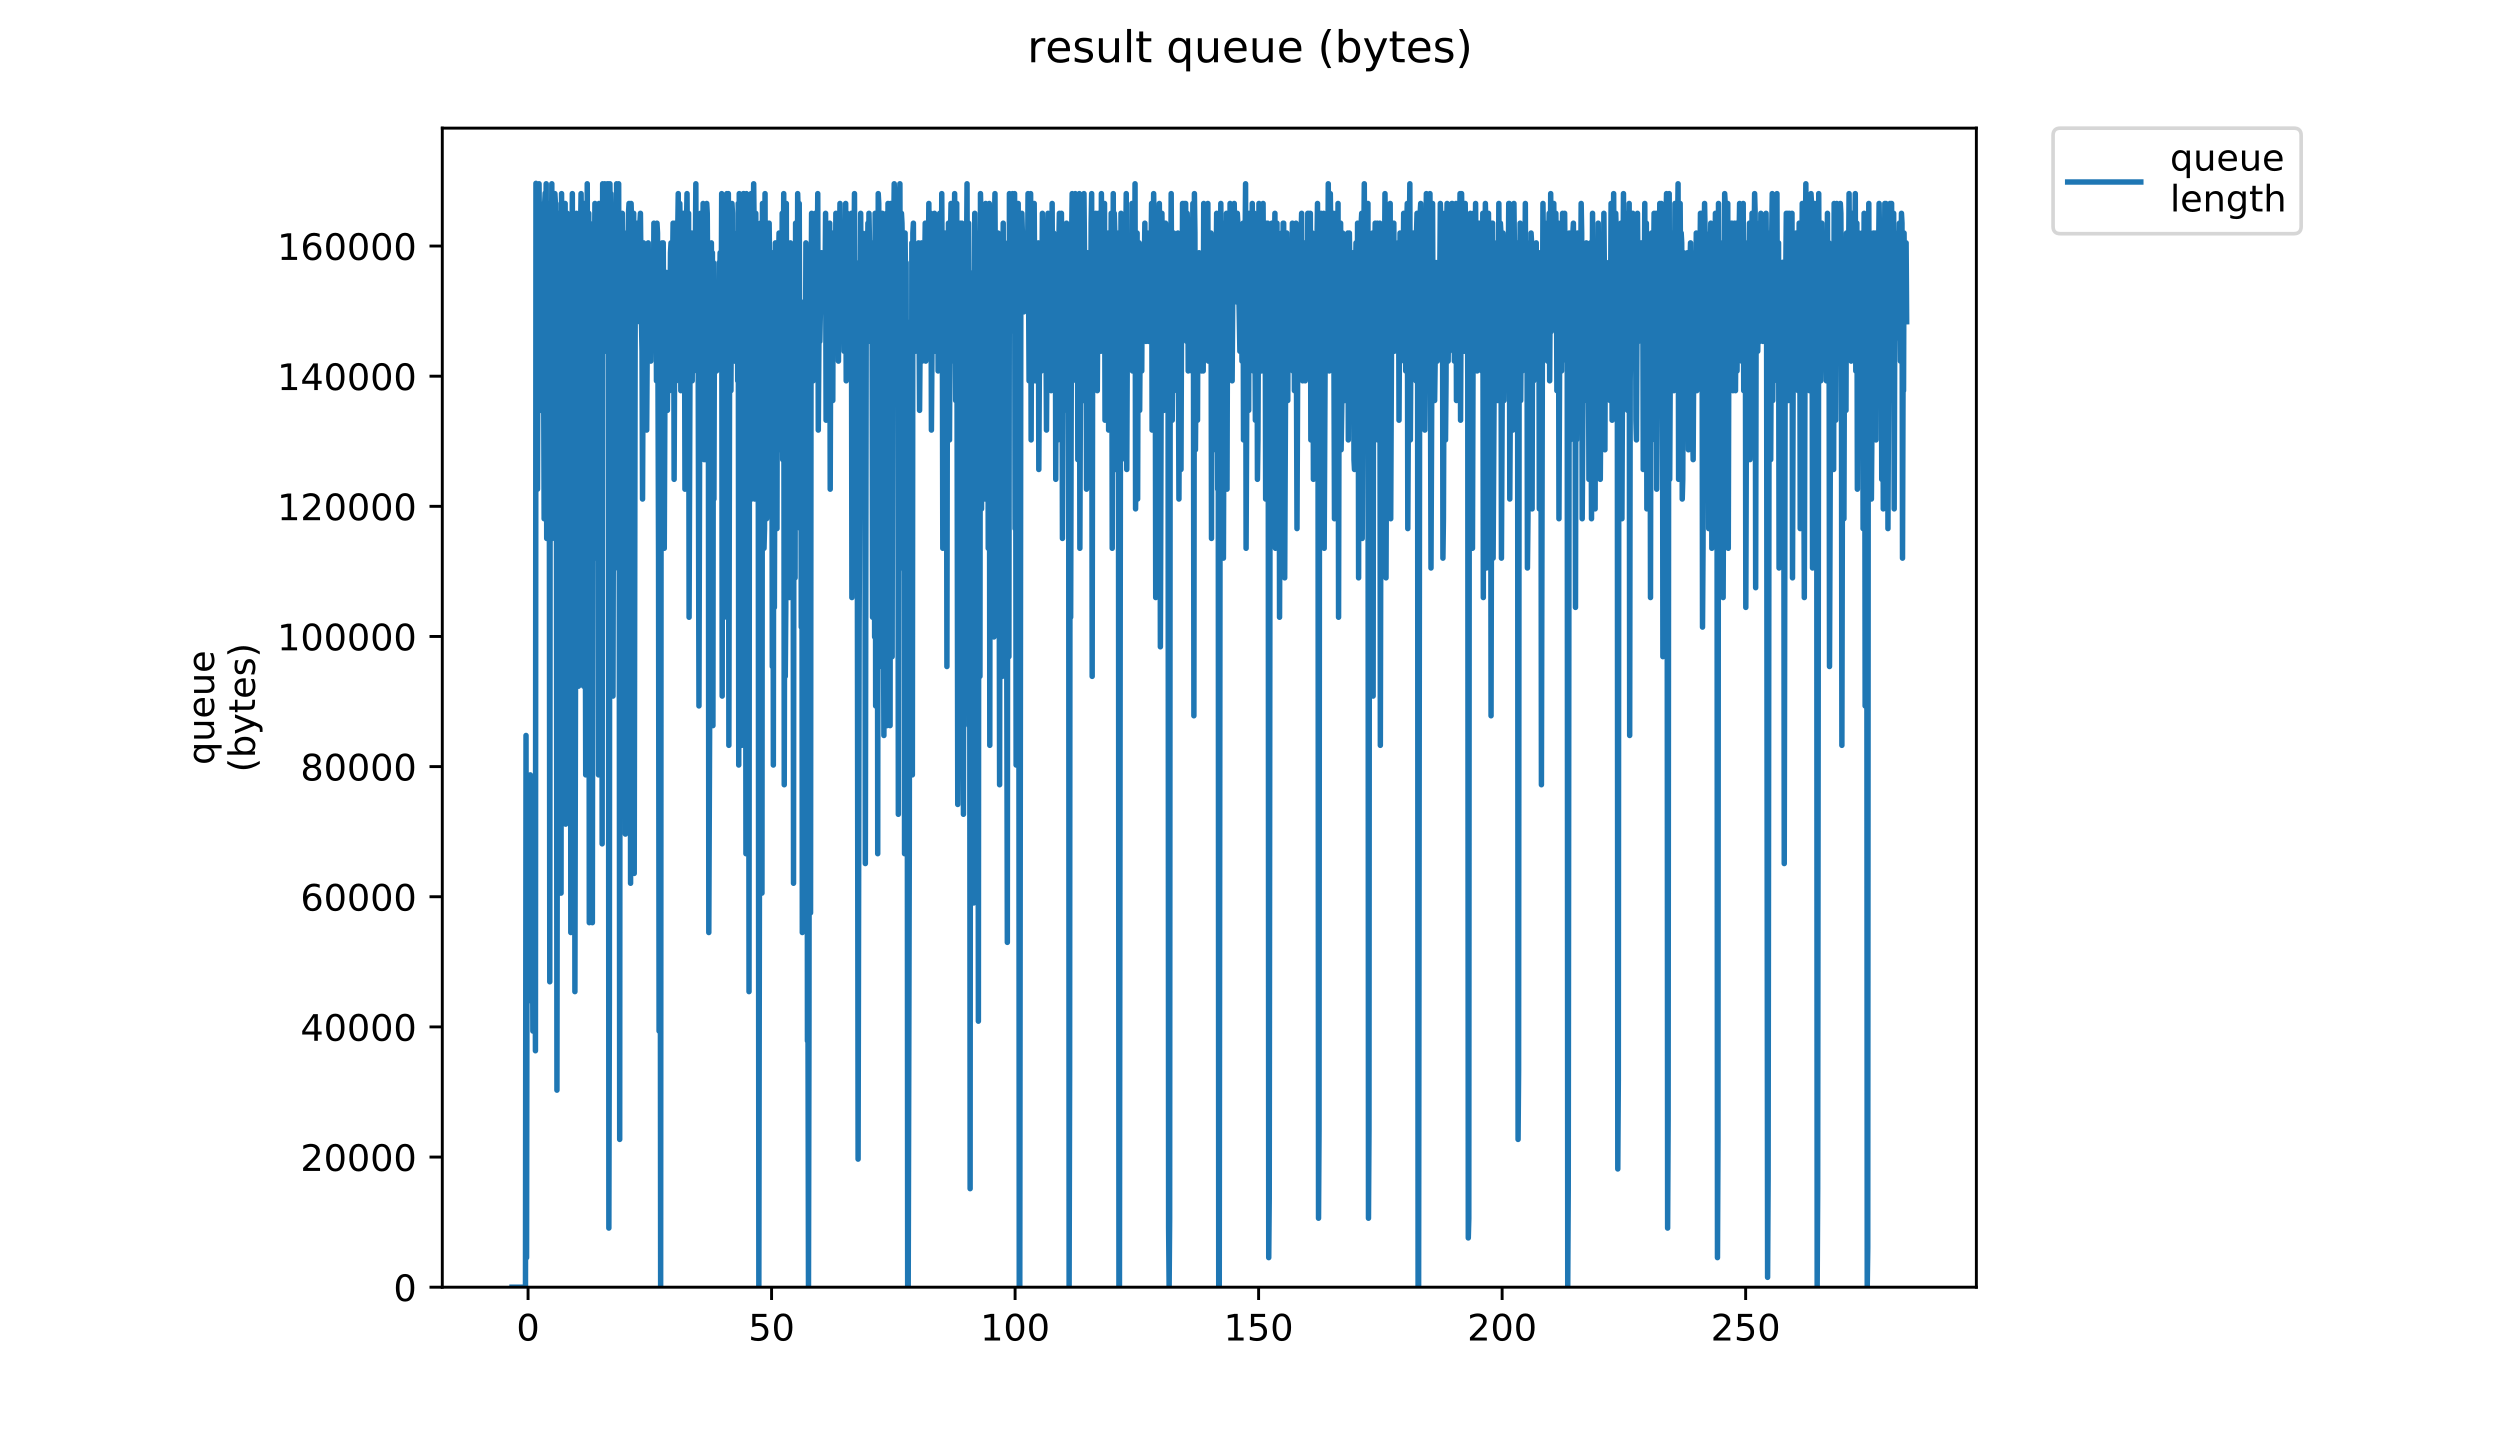 <?xml version="1.0" encoding="utf-8" standalone="no"?>
<!DOCTYPE svg PUBLIC "-//W3C//DTD SVG 1.1//EN"
  "http://www.w3.org/Graphics/SVG/1.1/DTD/svg11.dtd">
<!-- Created with matplotlib (https://matplotlib.org/) -->
<svg height="396pt" version="1.1" viewBox="0 0 684 396" width="684pt" xmlns="http://www.w3.org/2000/svg" xmlns:xlink="http://www.w3.org/1999/xlink">
 <defs>
  <style type="text/css">
*{stroke-linecap:butt;stroke-linejoin:round;}
  </style>
 </defs>
 <g id="figure_1">
  <g id="patch_1">
   <path d="M 0 396 
L 684 396 
L 684 0 
L 0 0 
z
" style="fill:#ffffff;"/>
  </g>
  <g id="axes_1">
   <g id="patch_2">
    <path d="M 121.012 352.174 
L 540.734 352.174 
L 540.734 35.062 
L 121.012 35.062 
z
" style="fill:#ffffff;"/>
   </g>
   <g id="matplotlib.axis_1">
    <g id="xtick_1">
     <g id="line2d_1">
      <defs>
       <path d="M 0 0 
L 0 3.5 
" id="m8aeb584030" style="stroke:#000000;stroke-width:0.8;"/>
      </defs>
      <g>
       <use style="stroke:#000000;stroke-width:0.8;" x="144.477" xlink:href="#m8aeb584030" y="352.174"/>
      </g>
     </g>
     <g id="text_1">
      <!-- 0 -->
      <defs>
       <path d="M 31.781 66.406 
Q 24.172 66.406 20.328 58.906 
Q 16.5 51.422 16.5 36.375 
Q 16.5 21.391 20.328 13.891 
Q 24.172 6.391 31.781 6.391 
Q 39.453 6.391 43.281 13.891 
Q 47.125 21.391 47.125 36.375 
Q 47.125 51.422 43.281 58.906 
Q 39.453 66.406 31.781 66.406 
z
M 31.781 74.219 
Q 44.047 74.219 50.516 64.516 
Q 56.984 54.828 56.984 36.375 
Q 56.984 17.969 50.516 8.266 
Q 44.047 -1.422 31.781 -1.422 
Q 19.531 -1.422 13.062 8.266 
Q 6.594 17.969 6.594 36.375 
Q 6.594 54.828 13.062 64.516 
Q 19.531 74.219 31.781 74.219 
z
" id="DejaVuSans-48"/>
      </defs>
      <g transform="translate(141.296 366.773)scale(0.1 -0.1)">
       <use xlink:href="#DejaVuSans-48"/>
      </g>
     </g>
    </g>
    <g id="xtick_2">
     <g id="line2d_2">
      <g>
       <use style="stroke:#000000;stroke-width:0.8;" x="211.103" xlink:href="#m8aeb584030" y="352.174"/>
      </g>
     </g>
     <g id="text_2">
      <!-- 50 -->
      <defs>
       <path d="M 10.797 72.906 
L 49.516 72.906 
L 49.516 64.594 
L 19.828 64.594 
L 19.828 46.734 
Q 21.969 47.469 24.109 47.828 
Q 26.266 48.188 28.422 48.188 
Q 40.625 48.188 47.75 41.5 
Q 54.891 34.812 54.891 23.391 
Q 54.891 11.625 47.562 5.094 
Q 40.234 -1.422 26.906 -1.422 
Q 22.312 -1.422 17.547 -0.641 
Q 12.797 0.141 7.719 1.703 
L 7.719 11.625 
Q 12.109 9.234 16.797 8.062 
Q 21.484 6.891 26.703 6.891 
Q 35.156 6.891 40.078 11.328 
Q 45.016 15.766 45.016 23.391 
Q 45.016 31 40.078 35.438 
Q 35.156 39.891 26.703 39.891 
Q 22.75 39.891 18.812 39.016 
Q 14.891 38.141 10.797 36.281 
z
" id="DejaVuSans-53"/>
      </defs>
      <g transform="translate(204.741 366.773)scale(0.1 -0.1)">
       <use xlink:href="#DejaVuSans-53"/>
       <use x="63.623" xlink:href="#DejaVuSans-48"/>
      </g>
     </g>
    </g>
    <g id="xtick_3">
     <g id="line2d_3">
      <g>
       <use style="stroke:#000000;stroke-width:0.8;" x="277.73" xlink:href="#m8aeb584030" y="352.174"/>
      </g>
     </g>
     <g id="text_3">
      <!-- 100 -->
      <defs>
       <path d="M 12.406 8.297 
L 28.516 8.297 
L 28.516 63.922 
L 10.984 60.406 
L 10.984 69.391 
L 28.422 72.906 
L 38.281 72.906 
L 38.281 8.297 
L 54.391 8.297 
L 54.391 0 
L 12.406 0 
z
" id="DejaVuSans-49"/>
      </defs>
      <g transform="translate(268.186 366.773)scale(0.1 -0.1)">
       <use xlink:href="#DejaVuSans-49"/>
       <use x="63.623" xlink:href="#DejaVuSans-48"/>
       <use x="127.246" xlink:href="#DejaVuSans-48"/>
      </g>
     </g>
    </g>
    <g id="xtick_4">
     <g id="line2d_4">
      <g>
       <use style="stroke:#000000;stroke-width:0.8;" x="344.356" xlink:href="#m8aeb584030" y="352.174"/>
      </g>
     </g>
     <g id="text_4">
      <!-- 150 -->
      <g transform="translate(334.812 366.773)scale(0.1 -0.1)">
       <use xlink:href="#DejaVuSans-49"/>
       <use x="63.623" xlink:href="#DejaVuSans-53"/>
       <use x="127.246" xlink:href="#DejaVuSans-48"/>
      </g>
     </g>
    </g>
    <g id="xtick_5">
     <g id="line2d_5">
      <g>
       <use style="stroke:#000000;stroke-width:0.8;" x="410.982" xlink:href="#m8aeb584030" y="352.174"/>
      </g>
     </g>
     <g id="text_5">
      <!-- 200 -->
      <defs>
       <path d="M 19.188 8.297 
L 53.609 8.297 
L 53.609 0 
L 7.328 0 
L 7.328 8.297 
Q 12.938 14.109 22.625 23.891 
Q 32.328 33.688 34.812 36.531 
Q 39.547 41.844 41.422 45.531 
Q 43.312 49.219 43.312 52.781 
Q 43.312 58.594 39.234 62.25 
Q 35.156 65.922 28.609 65.922 
Q 23.969 65.922 18.812 64.312 
Q 13.672 62.703 7.812 59.422 
L 7.812 69.391 
Q 13.766 71.781 18.938 73 
Q 24.125 74.219 28.422 74.219 
Q 39.75 74.219 46.484 68.547 
Q 53.219 62.891 53.219 53.422 
Q 53.219 48.922 51.531 44.891 
Q 49.859 40.875 45.406 35.406 
Q 44.188 33.984 37.641 27.219 
Q 31.109 20.453 19.188 8.297 
z
" id="DejaVuSans-50"/>
      </defs>
      <g transform="translate(401.439 366.773)scale(0.1 -0.1)">
       <use xlink:href="#DejaVuSans-50"/>
       <use x="63.623" xlink:href="#DejaVuSans-48"/>
       <use x="127.246" xlink:href="#DejaVuSans-48"/>
      </g>
     </g>
    </g>
    <g id="xtick_6">
     <g id="line2d_6">
      <g>
       <use style="stroke:#000000;stroke-width:0.8;" x="477.609" xlink:href="#m8aeb584030" y="352.174"/>
      </g>
     </g>
     <g id="text_6">
      <!-- 250 -->
      <g transform="translate(468.065 366.773)scale(0.1 -0.1)">
       <use xlink:href="#DejaVuSans-50"/>
       <use x="63.623" xlink:href="#DejaVuSans-53"/>
       <use x="127.246" xlink:href="#DejaVuSans-48"/>
      </g>
     </g>
    </g>
   </g>
   <g id="matplotlib.axis_2">
    <g id="ytick_1">
     <g id="line2d_7">
      <defs>
       <path d="M 0 0 
L -3.5 0 
" id="m818e29cdae" style="stroke:#000000;stroke-width:0.8;"/>
      </defs>
      <g>
       <use style="stroke:#000000;stroke-width:0.8;" x="121.012" xlink:href="#m818e29cdae" y="352.174"/>
      </g>
     </g>
     <g id="text_7">
      <!-- 0 -->
      <g transform="translate(107.65 355.973)scale(0.1 -0.1)">
       <use xlink:href="#DejaVuSans-48"/>
      </g>
     </g>
    </g>
    <g id="ytick_2">
     <g id="line2d_8">
      <g>
       <use style="stroke:#000000;stroke-width:0.8;" x="121.012" xlink:href="#m818e29cdae" y="316.567"/>
      </g>
     </g>
     <g id="text_8">
      <!-- 20000 -->
      <g transform="translate(82.2 320.366)scale(0.1 -0.1)">
       <use xlink:href="#DejaVuSans-50"/>
       <use x="63.623" xlink:href="#DejaVuSans-48"/>
       <use x="127.246" xlink:href="#DejaVuSans-48"/>
       <use x="190.869" xlink:href="#DejaVuSans-48"/>
       <use x="254.492" xlink:href="#DejaVuSans-48"/>
      </g>
     </g>
    </g>
    <g id="ytick_3">
     <g id="line2d_9">
      <g>
       <use style="stroke:#000000;stroke-width:0.8;" x="121.012" xlink:href="#m818e29cdae" y="280.959"/>
      </g>
     </g>
     <g id="text_9">
      <!-- 40000 -->
      <defs>
       <path d="M 37.797 64.312 
L 12.891 25.391 
L 37.797 25.391 
z
M 35.203 72.906 
L 47.609 72.906 
L 47.609 25.391 
L 58.016 25.391 
L 58.016 17.188 
L 47.609 17.188 
L 47.609 0 
L 37.797 0 
L 37.797 17.188 
L 4.891 17.188 
L 4.891 26.703 
z
" id="DejaVuSans-52"/>
      </defs>
      <g transform="translate(82.2 284.759)scale(0.1 -0.1)">
       <use xlink:href="#DejaVuSans-52"/>
       <use x="63.623" xlink:href="#DejaVuSans-48"/>
       <use x="127.246" xlink:href="#DejaVuSans-48"/>
       <use x="190.869" xlink:href="#DejaVuSans-48"/>
       <use x="254.492" xlink:href="#DejaVuSans-48"/>
      </g>
     </g>
    </g>
    <g id="ytick_4">
     <g id="line2d_10">
      <g>
       <use style="stroke:#000000;stroke-width:0.8;" x="121.012" xlink:href="#m818e29cdae" y="245.352"/>
      </g>
     </g>
     <g id="text_10">
      <!-- 60000 -->
      <defs>
       <path d="M 33.016 40.375 
Q 26.375 40.375 22.484 35.828 
Q 18.609 31.297 18.609 23.391 
Q 18.609 15.531 22.484 10.953 
Q 26.375 6.391 33.016 6.391 
Q 39.656 6.391 43.531 10.953 
Q 47.406 15.531 47.406 23.391 
Q 47.406 31.297 43.531 35.828 
Q 39.656 40.375 33.016 40.375 
z
M 52.594 71.297 
L 52.594 62.312 
Q 48.875 64.062 45.094 64.984 
Q 41.312 65.922 37.594 65.922 
Q 27.828 65.922 22.672 59.328 
Q 17.531 52.734 16.797 39.406 
Q 19.672 43.656 24.016 45.922 
Q 28.375 48.188 33.594 48.188 
Q 44.578 48.188 50.953 41.516 
Q 57.328 34.859 57.328 23.391 
Q 57.328 12.156 50.688 5.359 
Q 44.047 -1.422 33.016 -1.422 
Q 20.359 -1.422 13.672 8.266 
Q 6.984 17.969 6.984 36.375 
Q 6.984 53.656 15.188 63.938 
Q 23.391 74.219 37.203 74.219 
Q 40.922 74.219 44.703 73.484 
Q 48.484 72.75 52.594 71.297 
z
" id="DejaVuSans-54"/>
      </defs>
      <g transform="translate(82.2 249.151)scale(0.1 -0.1)">
       <use xlink:href="#DejaVuSans-54"/>
       <use x="63.623" xlink:href="#DejaVuSans-48"/>
       <use x="127.246" xlink:href="#DejaVuSans-48"/>
       <use x="190.869" xlink:href="#DejaVuSans-48"/>
       <use x="254.492" xlink:href="#DejaVuSans-48"/>
      </g>
     </g>
    </g>
    <g id="ytick_5">
     <g id="line2d_11">
      <g>
       <use style="stroke:#000000;stroke-width:0.8;" x="121.012" xlink:href="#m818e29cdae" y="209.745"/>
      </g>
     </g>
     <g id="text_11">
      <!-- 80000 -->
      <defs>
       <path d="M 31.781 34.625 
Q 24.75 34.625 20.719 30.859 
Q 16.703 27.094 16.703 20.516 
Q 16.703 13.922 20.719 10.156 
Q 24.75 6.391 31.781 6.391 
Q 38.812 6.391 42.859 10.172 
Q 46.922 13.969 46.922 20.516 
Q 46.922 27.094 42.891 30.859 
Q 38.875 34.625 31.781 34.625 
z
M 21.922 38.812 
Q 15.578 40.375 12.031 44.719 
Q 8.5 49.078 8.5 55.328 
Q 8.5 64.062 14.719 69.141 
Q 20.953 74.219 31.781 74.219 
Q 42.672 74.219 48.875 69.141 
Q 55.078 64.062 55.078 55.328 
Q 55.078 49.078 51.531 44.719 
Q 48 40.375 41.703 38.812 
Q 48.828 37.156 52.797 32.312 
Q 56.781 27.484 56.781 20.516 
Q 56.781 9.906 50.312 4.234 
Q 43.844 -1.422 31.781 -1.422 
Q 19.734 -1.422 13.25 4.234 
Q 6.781 9.906 6.781 20.516 
Q 6.781 27.484 10.781 32.312 
Q 14.797 37.156 21.922 38.812 
z
M 18.312 54.391 
Q 18.312 48.734 21.844 45.562 
Q 25.391 42.391 31.781 42.391 
Q 38.141 42.391 41.719 45.562 
Q 45.312 48.734 45.312 54.391 
Q 45.312 60.062 41.719 63.234 
Q 38.141 66.406 31.781 66.406 
Q 25.391 66.406 21.844 63.234 
Q 18.312 60.062 18.312 54.391 
z
" id="DejaVuSans-56"/>
      </defs>
      <g transform="translate(82.2 213.544)scale(0.1 -0.1)">
       <use xlink:href="#DejaVuSans-56"/>
       <use x="63.623" xlink:href="#DejaVuSans-48"/>
       <use x="127.246" xlink:href="#DejaVuSans-48"/>
       <use x="190.869" xlink:href="#DejaVuSans-48"/>
       <use x="254.492" xlink:href="#DejaVuSans-48"/>
      </g>
     </g>
    </g>
    <g id="ytick_6">
     <g id="line2d_12">
      <g>
       <use style="stroke:#000000;stroke-width:0.8;" x="121.012" xlink:href="#m818e29cdae" y="174.137"/>
      </g>
     </g>
     <g id="text_12">
      <!-- 100000 -->
      <g transform="translate(75.837 177.936)scale(0.1 -0.1)">
       <use xlink:href="#DejaVuSans-49"/>
       <use x="63.623" xlink:href="#DejaVuSans-48"/>
       <use x="127.246" xlink:href="#DejaVuSans-48"/>
       <use x="190.869" xlink:href="#DejaVuSans-48"/>
       <use x="254.492" xlink:href="#DejaVuSans-48"/>
       <use x="318.115" xlink:href="#DejaVuSans-48"/>
      </g>
     </g>
    </g>
    <g id="ytick_7">
     <g id="line2d_13">
      <g>
       <use style="stroke:#000000;stroke-width:0.8;" x="121.012" xlink:href="#m818e29cdae" y="138.53"/>
      </g>
     </g>
     <g id="text_13">
      <!-- 120000 -->
      <g transform="translate(75.837 142.329)scale(0.1 -0.1)">
       <use xlink:href="#DejaVuSans-49"/>
       <use x="63.623" xlink:href="#DejaVuSans-50"/>
       <use x="127.246" xlink:href="#DejaVuSans-48"/>
       <use x="190.869" xlink:href="#DejaVuSans-48"/>
       <use x="254.492" xlink:href="#DejaVuSans-48"/>
       <use x="318.115" xlink:href="#DejaVuSans-48"/>
      </g>
     </g>
    </g>
    <g id="ytick_8">
     <g id="line2d_14">
      <g>
       <use style="stroke:#000000;stroke-width:0.8;" x="121.012" xlink:href="#m818e29cdae" y="102.923"/>
      </g>
     </g>
     <g id="text_14">
      <!-- 140000 -->
      <g transform="translate(75.837 106.722)scale(0.1 -0.1)">
       <use xlink:href="#DejaVuSans-49"/>
       <use x="63.623" xlink:href="#DejaVuSans-52"/>
       <use x="127.246" xlink:href="#DejaVuSans-48"/>
       <use x="190.869" xlink:href="#DejaVuSans-48"/>
       <use x="254.492" xlink:href="#DejaVuSans-48"/>
       <use x="318.115" xlink:href="#DejaVuSans-48"/>
      </g>
     </g>
    </g>
    <g id="ytick_9">
     <g id="line2d_15">
      <g>
       <use style="stroke:#000000;stroke-width:0.8;" x="121.012" xlink:href="#m818e29cdae" y="67.315"/>
      </g>
     </g>
     <g id="text_15">
      <!-- 160000 -->
      <g transform="translate(75.837 71.114)scale(0.1 -0.1)">
       <use xlink:href="#DejaVuSans-49"/>
       <use x="63.623" xlink:href="#DejaVuSans-54"/>
       <use x="127.246" xlink:href="#DejaVuSans-48"/>
       <use x="190.869" xlink:href="#DejaVuSans-48"/>
       <use x="254.492" xlink:href="#DejaVuSans-48"/>
       <use x="318.115" xlink:href="#DejaVuSans-48"/>
      </g>
     </g>
    </g>
    <g id="text_16">
     <!-- queue -->
     <defs>
      <path d="M 14.797 27.297 
Q 14.797 17.391 18.875 11.75 
Q 22.953 6.109 30.078 6.109 
Q 37.203 6.109 41.297 11.75 
Q 45.406 17.391 45.406 27.297 
Q 45.406 37.203 41.297 42.844 
Q 37.203 48.484 30.078 48.484 
Q 22.953 48.484 18.875 42.844 
Q 14.797 37.203 14.797 27.297 
z
M 45.406 8.203 
Q 42.578 3.328 38.25 0.953 
Q 33.938 -1.422 27.875 -1.422 
Q 17.969 -1.422 11.734 6.484 
Q 5.516 14.406 5.516 27.297 
Q 5.516 40.188 11.734 48.094 
Q 17.969 56 27.875 56 
Q 33.938 56 38.25 53.625 
Q 42.578 51.266 45.406 46.391 
L 45.406 54.688 
L 54.391 54.688 
L 54.391 -20.797 
L 45.406 -20.797 
z
" id="DejaVuSans-113"/>
      <path d="M 8.5 21.578 
L 8.5 54.688 
L 17.484 54.688 
L 17.484 21.922 
Q 17.484 14.156 20.5 10.266 
Q 23.531 6.391 29.594 6.391 
Q 36.859 6.391 41.078 11.031 
Q 45.312 15.672 45.312 23.688 
L 45.312 54.688 
L 54.297 54.688 
L 54.297 0 
L 45.312 0 
L 45.312 8.406 
Q 42.047 3.422 37.719 1 
Q 33.406 -1.422 27.688 -1.422 
Q 18.266 -1.422 13.375 4.438 
Q 8.5 10.297 8.5 21.578 
z
M 31.109 56 
z
" id="DejaVuSans-117"/>
      <path d="M 56.203 29.594 
L 56.203 25.203 
L 14.891 25.203 
Q 15.484 15.922 20.484 11.062 
Q 25.484 6.203 34.422 6.203 
Q 39.594 6.203 44.453 7.469 
Q 49.312 8.734 54.109 11.281 
L 54.109 2.781 
Q 49.266 0.734 44.188 -0.344 
Q 39.109 -1.422 33.891 -1.422 
Q 20.797 -1.422 13.156 6.188 
Q 5.516 13.812 5.516 26.812 
Q 5.516 40.234 12.766 48.109 
Q 20.016 56 32.328 56 
Q 43.359 56 49.781 48.891 
Q 56.203 41.797 56.203 29.594 
z
M 47.219 32.234 
Q 47.125 39.594 43.094 43.984 
Q 39.062 48.391 32.422 48.391 
Q 24.906 48.391 20.391 44.141 
Q 15.875 39.891 15.188 32.172 
z
" id="DejaVuSans-101"/>
     </defs>
     <g transform="translate(58.56 209.283)rotate(-90)scale(0.1 -0.1)">
      <use xlink:href="#DejaVuSans-113"/>
      <use x="63.477" xlink:href="#DejaVuSans-117"/>
      <use x="126.855" xlink:href="#DejaVuSans-101"/>
      <use x="188.379" xlink:href="#DejaVuSans-117"/>
      <use x="251.758" xlink:href="#DejaVuSans-101"/>
     </g>
     <!-- (bytes) -->
     <defs>
      <path d="M 31 75.875 
Q 24.469 64.656 21.281 53.656 
Q 18.109 42.672 18.109 31.391 
Q 18.109 20.125 21.312 9.062 
Q 24.516 -2 31 -13.188 
L 23.188 -13.188 
Q 15.875 -1.703 12.234 9.375 
Q 8.594 20.453 8.594 31.391 
Q 8.594 42.281 12.203 53.312 
Q 15.828 64.359 23.188 75.875 
z
" id="DejaVuSans-40"/>
      <path d="M 48.688 27.297 
Q 48.688 37.203 44.609 42.844 
Q 40.531 48.484 33.406 48.484 
Q 26.266 48.484 22.188 42.844 
Q 18.109 37.203 18.109 27.297 
Q 18.109 17.391 22.188 11.75 
Q 26.266 6.109 33.406 6.109 
Q 40.531 6.109 44.609 11.75 
Q 48.688 17.391 48.688 27.297 
z
M 18.109 46.391 
Q 20.953 51.266 25.266 53.625 
Q 29.594 56 35.594 56 
Q 45.562 56 51.781 48.094 
Q 58.016 40.188 58.016 27.297 
Q 58.016 14.406 51.781 6.484 
Q 45.562 -1.422 35.594 -1.422 
Q 29.594 -1.422 25.266 0.953 
Q 20.953 3.328 18.109 8.203 
L 18.109 0 
L 9.078 0 
L 9.078 75.984 
L 18.109 75.984 
z
" id="DejaVuSans-98"/>
      <path d="M 32.172 -5.078 
Q 28.375 -14.844 24.75 -17.812 
Q 21.141 -20.797 15.094 -20.797 
L 7.906 -20.797 
L 7.906 -13.281 
L 13.188 -13.281 
Q 16.891 -13.281 18.938 -11.516 
Q 21 -9.766 23.484 -3.219 
L 25.094 0.875 
L 2.984 54.688 
L 12.5 54.688 
L 29.594 11.922 
L 46.688 54.688 
L 56.203 54.688 
z
" id="DejaVuSans-121"/>
      <path d="M 18.312 70.219 
L 18.312 54.688 
L 36.812 54.688 
L 36.812 47.703 
L 18.312 47.703 
L 18.312 18.016 
Q 18.312 11.328 20.141 9.422 
Q 21.969 7.516 27.594 7.516 
L 36.812 7.516 
L 36.812 0 
L 27.594 0 
Q 17.188 0 13.234 3.875 
Q 9.281 7.766 9.281 18.016 
L 9.281 47.703 
L 2.688 47.703 
L 2.688 54.688 
L 9.281 54.688 
L 9.281 70.219 
z
" id="DejaVuSans-116"/>
      <path d="M 44.281 53.078 
L 44.281 44.578 
Q 40.484 46.531 36.375 47.5 
Q 32.281 48.484 27.875 48.484 
Q 21.188 48.484 17.844 46.438 
Q 14.5 44.391 14.5 40.281 
Q 14.5 37.156 16.891 35.375 
Q 19.281 33.594 26.516 31.984 
L 29.594 31.297 
Q 39.156 29.25 43.188 25.516 
Q 47.219 21.781 47.219 15.094 
Q 47.219 7.469 41.188 3.016 
Q 35.156 -1.422 24.609 -1.422 
Q 20.219 -1.422 15.453 -0.562 
Q 10.688 0.297 5.422 2 
L 5.422 11.281 
Q 10.406 8.688 15.234 7.391 
Q 20.062 6.109 24.812 6.109 
Q 31.156 6.109 34.562 8.281 
Q 37.984 10.453 37.984 14.406 
Q 37.984 18.062 35.516 20.016 
Q 33.062 21.969 24.703 23.781 
L 21.578 24.516 
Q 13.234 26.266 9.516 29.906 
Q 5.812 33.547 5.812 39.891 
Q 5.812 47.609 11.281 51.797 
Q 16.75 56 26.812 56 
Q 31.781 56 36.172 55.266 
Q 40.578 54.547 44.281 53.078 
z
" id="DejaVuSans-115"/>
      <path d="M 8.016 75.875 
L 15.828 75.875 
Q 23.141 64.359 26.781 53.312 
Q 30.422 42.281 30.422 31.391 
Q 30.422 20.453 26.781 9.375 
Q 23.141 -1.703 15.828 -13.188 
L 8.016 -13.188 
Q 14.5 -2 17.703 9.062 
Q 20.906 20.125 20.906 31.391 
Q 20.906 42.672 17.703 53.656 
Q 14.5 64.656 8.016 75.875 
z
" id="DejaVuSans-41"/>
     </defs>
     <g transform="translate(69.757 211.295)rotate(-90)scale(0.1 -0.1)">
      <use xlink:href="#DejaVuSans-40"/>
      <use x="39.014" xlink:href="#DejaVuSans-98"/>
      <use x="102.49" xlink:href="#DejaVuSans-121"/>
      <use x="161.67" xlink:href="#DejaVuSans-116"/>
      <use x="200.879" xlink:href="#DejaVuSans-101"/>
      <use x="262.402" xlink:href="#DejaVuSans-115"/>
      <use x="314.502" xlink:href="#DejaVuSans-41"/>
     </g>
    </g>
   </g>
   <g id="line2d_16">
    <path clip-path="url(#p24a7bf28d3)" d="M 140.09 352.174 
L 143.77 352.174 
L 143.919 201.227 
L 144.067 344.088 
L 144.215 238.964 
L 144.363 233.573 
L 144.51 238.964 
L 144.653 255.137 
L 144.938 249.746 
L 145.081 212.009 
L 145.226 263.223 
L 145.512 274.005 
L 145.656 241.66 
L 145.796 282.092 
L 145.936 274.005 
L 146.076 274.005 
L 146.216 271.31 
L 146.355 228.204 
L 146.495 287.483 
L 146.635 50.163 
L 146.916 77.235 
L 147.059 133.84 
L 147.199 79.931 
L 147.478 50.281 
L 147.618 66.453 
L 147.758 55.672 
L 147.897 58.367 
L 148.038 112.277 
L 148.178 74.54 
L 148.318 106.886 
L 148.458 61.062 
L 148.598 63.758 
L 148.878 141.927 
L 149.019 55.672 
L 149.158 52.844 
L 149.298 66.453 
L 149.438 50.281 
L 149.578 147.318 
L 149.718 139.231 
L 149.998 55.672 
L 150.138 69.149 
L 150.277 98.799 
L 150.418 268.614 
L 150.557 66.453 
L 150.697 123.058 
L 150.976 50.281 
L 151.117 147.318 
L 151.257 63.758 
L 151.396 52.976 
L 151.536 106.886 
L 151.676 106.886 
L 151.816 52.976 
L 151.956 55.672 
L 152.096 55.672 
L 152.236 123.058 
L 152.378 298.265 
L 152.661 79.931 
L 152.942 58.367 
L 153.082 63.758 
L 153.222 244.355 
L 153.362 93.408 
L 153.502 244.355 
L 153.642 52.976 
L 153.782 90.713 
L 154.062 63.758 
L 154.201 55.672 
L 154.341 63.758 
L 154.481 61.062 
L 154.621 55.672 
L 154.763 225.487 
L 154.905 58.367 
L 155.047 166.186 
L 155.188 58.367 
L 155.468 195.836 
L 155.608 66.453 
L 155.891 168.882 
L 156.031 71.844 
L 156.171 255.137 
L 156.31 74.54 
L 156.451 77.235 
L 156.591 52.976 
L 156.731 136.536 
L 156.87 58.367 
L 157.01 225.487 
L 157.151 96.104 
L 157.292 271.31 
L 157.712 58.367 
L 157.853 66.453 
L 157.993 185.054 
L 158.134 77.235 
L 158.274 187.75 
L 158.417 82.626 
L 158.559 82.626 
L 158.98 52.976 
L 159.122 63.758 
L 159.263 155.404 
L 159.403 58.367 
L 159.545 66.453 
L 159.685 187.75 
L 159.826 55.672 
L 159.968 163.491 
L 160.109 152.709 
L 160.249 212.009 
L 160.389 63.758 
L 160.529 160.795 
L 160.669 50.281 
L 160.809 109.581 
L 160.949 117.668 
L 161.089 58.367 
L 161.229 252.441 
L 161.37 61.062 
L 161.51 136.536 
L 161.65 63.758 
L 161.791 93.408 
L 162.071 252.441 
L 162.211 117.668 
L 162.35 106.886 
L 162.772 55.672 
L 162.912 152.709 
L 163.052 128.449 
L 163.193 79.931 
L 163.335 79.931 
L 163.475 61.062 
L 163.616 58.367 
L 163.758 212.009 
L 163.9 55.672 
L 164.041 144.622 
L 164.182 120.363 
L 164.322 66.453 
L 164.464 55.672 
L 164.606 66.453 
L 164.747 230.878 
L 164.888 50.281 
L 165.314 69.149 
L 165.456 50.281 
L 165.597 96.104 
L 165.878 52.976 
L 166.019 58.367 
L 166.16 50.281 
L 166.301 66.453 
L 166.442 50.281 
L 166.583 336.001 
L 166.724 274.005 
L 166.865 50.281 
L 167.006 63.758 
L 167.148 52.976 
L 167.289 61.062 
L 167.43 147.318 
L 167.571 74.54 
L 167.713 190.445 
L 167.997 61.062 
L 168.138 71.844 
L 168.279 155.404 
L 168.42 63.758 
L 168.561 131.145 
L 168.701 50.281 
L 168.842 88.017 
L 168.982 55.672 
L 169.123 104.19 
L 169.265 50.281 
L 169.407 128.449 
L 169.55 311.742 
L 169.691 58.367 
L 169.834 125.754 
L 169.975 69.149 
L 170.116 152.709 
L 170.257 58.367 
L 170.54 82.626 
L 170.68 82.626 
L 170.821 214.705 
L 170.962 71.844 
L 171.104 228.204 
L 171.251 66.453 
L 171.392 63.758 
L 171.674 120.363 
L 171.959 58.367 
L 172.1 55.672 
L 172.381 74.54 
L 172.524 241.66 
L 172.665 55.672 
L 172.807 61.062 
L 172.948 82.626 
L 173.375 58.367 
L 173.522 238.964 
L 173.806 74.54 
L 173.948 88.017 
L 174.23 69.149 
L 174.37 61.062 
L 174.511 85.322 
L 174.793 66.453 
L 174.935 88.017 
L 175.076 61.062 
L 175.222 58.367 
L 175.506 88.017 
L 175.655 96.104 
L 175.798 136.536 
L 176.082 66.453 
L 176.223 69.149 
L 176.365 82.626 
L 176.506 71.844 
L 176.647 74.54 
L 176.928 117.668 
L 177.209 74.54 
L 177.35 66.453 
L 177.491 90.713 
L 177.633 74.54 
L 177.773 90.713 
L 177.914 93.408 
L 178.055 98.799 
L 178.339 71.844 
L 178.482 88.017 
L 178.623 77.235 
L 178.764 85.322 
L 178.904 61.062 
L 179.045 66.453 
L 179.326 93.408 
L 179.468 66.453 
L 179.609 104.19 
L 179.751 61.062 
L 179.896 63.758 
L 180.18 152.709 
L 180.325 282.092 
L 180.61 182.359 
L 180.751 352.174 
L 180.891 96.104 
L 181.174 66.453 
L 181.316 71.844 
L 181.458 66.453 
L 181.6 90.713 
L 181.742 150.013 
L 182.026 82.626 
L 182.168 79.931 
L 182.311 74.54 
L 182.452 85.322 
L 182.597 112.277 
L 182.882 74.54 
L 183.026 74.54 
L 183.166 106.886 
L 183.448 69.149 
L 183.591 66.453 
L 183.735 71.844 
L 183.876 82.626 
L 184.158 61.062 
L 184.298 71.844 
L 184.439 131.145 
L 184.723 61.062 
L 185.004 104.19 
L 185.285 74.54 
L 185.567 52.976 
L 185.708 93.408 
L 185.849 79.931 
L 185.99 55.672 
L 186.132 63.758 
L 186.273 106.886 
L 186.556 58.367 
L 186.696 88.017 
L 186.977 58.367 
L 187.119 63.758 
L 187.261 77.235 
L 187.403 133.84 
L 187.828 61.062 
L 187.969 52.976 
L 188.25 96.104 
L 188.393 58.367 
L 188.534 168.882 
L 188.816 90.713 
L 189.243 63.758 
L 189.386 104.19 
L 189.528 82.626 
L 189.67 85.322 
L 189.812 63.758 
L 189.955 93.408 
L 190.097 90.713 
L 190.381 50.281 
L 190.525 98.799 
L 190.667 101.495 
L 190.809 66.453 
L 190.95 63.758 
L 191.235 193.141 
L 191.518 82.626 
L 191.66 58.367 
L 191.803 61.062 
L 192.085 85.322 
L 192.23 74.54 
L 192.371 55.672 
L 192.653 125.754 
L 192.935 61.062 
L 193.076 125.754 
L 193.217 101.495 
L 193.358 55.672 
L 193.502 58.367 
L 193.644 79.931 
L 193.787 66.453 
L 193.928 255.137 
L 194.351 150.013 
L 194.492 158.1 
L 194.633 66.453 
L 194.774 98.799 
L 194.916 69.149 
L 195.056 198.532 
L 195.196 71.844 
L 195.337 136.536 
L 195.478 85.322 
L 195.619 85.322 
L 195.759 79.931 
L 195.899 101.495 
L 196.039 101.495 
L 196.18 98.799 
L 196.32 79.931 
L 196.461 93.408 
L 196.602 90.713 
L 196.742 71.844 
L 196.885 79.931 
L 197.028 69.149 
L 197.168 85.322 
L 197.309 85.322 
L 197.45 52.976 
L 197.591 190.445 
L 197.731 55.672 
L 197.871 147.318 
L 198.013 66.453 
L 198.153 168.882 
L 198.293 61.062 
L 198.574 82.626 
L 198.854 52.976 
L 198.995 114.972 
L 199.136 61.062 
L 199.277 52.976 
L 199.417 203.923 
L 199.698 55.672 
L 199.98 106.886 
L 200.262 55.672 
L 200.405 58.367 
L 200.552 98.799 
L 200.696 63.758 
L 200.979 98.799 
L 201.119 98.799 
L 201.259 88.017 
L 201.546 96.104 
L 201.692 74.54 
L 201.837 104.19 
L 201.977 55.672 
L 202.118 209.314 
L 202.259 52.976 
L 202.399 187.75 
L 202.682 63.758 
L 202.823 58.367 
L 202.964 203.923 
L 203.105 63.758 
L 203.246 71.844 
L 203.386 52.976 
L 203.526 52.976 
L 203.667 61.062 
L 203.807 98.799 
L 203.947 96.104 
L 204.087 233.573 
L 204.227 52.976 
L 204.51 222.791 
L 204.65 63.758 
L 204.791 104.19 
L 204.932 271.31 
L 205.072 58.367 
L 205.214 136.461 
L 205.355 55.672 
L 205.496 52.976 
L 205.636 136.536 
L 205.777 128.449 
L 206.06 66.453 
L 206.206 50.281 
L 206.347 63.758 
L 206.49 136.536 
L 206.632 69.149 
L 206.772 58.367 
L 206.912 74.54 
L 207.056 63.758 
L 207.197 106.886 
L 207.338 112.277 
L 207.478 139.231 
L 207.619 352.174 
L 208.047 61.062 
L 208.188 85.322 
L 208.33 141.927 
L 208.472 244.355 
L 208.612 55.672 
L 208.753 66.453 
L 208.894 139.231 
L 209.035 150.013 
L 209.175 144.622 
L 209.315 52.976 
L 209.455 114.972 
L 209.595 109.581 
L 209.736 141.927 
L 209.876 131.145 
L 210.018 61.062 
L 210.158 66.453 
L 210.299 77.235 
L 210.438 61.062 
L 210.581 74.54 
L 210.724 71.844 
L 211.011 104.19 
L 211.161 88.017 
L 211.304 182.359 
L 211.445 69.149 
L 211.586 209.314 
L 211.727 77.235 
L 211.868 166.186 
L 212.15 66.453 
L 212.294 123.058 
L 212.436 82.626 
L 212.578 144.622 
L 212.721 69.149 
L 212.862 79.931 
L 213.15 63.758 
L 213.582 123.058 
L 213.723 63.758 
L 213.864 120.363 
L 214.005 58.367 
L 214.145 125.754 
L 214.426 52.976 
L 214.568 214.705 
L 214.71 144.622 
L 214.851 185.054 
L 214.993 166.186 
L 215.133 55.672 
L 215.273 123.058 
L 215.413 77.235 
L 215.553 74.54 
L 215.694 69.149 
L 215.835 98.799 
L 215.977 163.491 
L 216.118 74.54 
L 216.259 66.453 
L 216.4 85.322 
L 216.543 85.322 
L 216.684 93.408 
L 216.966 85.322 
L 217.108 241.66 
L 217.249 79.931 
L 217.533 158.1 
L 217.676 61.062 
L 217.817 96.104 
L 217.958 74.54 
L 218.101 109.581 
L 218.242 52.976 
L 218.525 63.758 
L 218.668 55.672 
L 218.95 144.622 
L 219.091 90.713 
L 219.231 171.577 
L 219.371 85.322 
L 219.511 255.137 
L 219.791 98.799 
L 219.931 82.626 
L 220.071 88.017 
L 220.211 112.277 
L 220.352 106.886 
L 220.494 66.453 
L 220.634 93.408 
L 220.774 79.931 
L 220.915 284.787 
L 221.057 274.005 
L 221.2 352.174 
L 221.342 279.396 
L 221.483 90.713 
L 221.765 249.746 
L 221.91 82.626 
L 222.051 58.367 
L 222.192 66.453 
L 222.473 104.19 
L 222.613 79.931 
L 222.754 79.931 
L 222.894 85.322 
L 223.035 58.367 
L 223.175 98.799 
L 223.316 79.931 
L 223.457 82.626 
L 223.599 74.54 
L 223.739 52.976 
L 223.882 117.668 
L 224.168 77.235 
L 224.308 93.408 
L 224.737 69.149 
L 224.879 71.844 
L 225.02 85.322 
L 225.162 69.149 
L 225.303 74.54 
L 225.444 71.844 
L 225.588 79.931 
L 225.733 77.235 
L 225.877 58.367 
L 226.018 114.972 
L 226.159 104.19 
L 226.3 77.235 
L 226.442 82.626 
L 226.585 63.758 
L 226.866 93.408 
L 227.007 61.062 
L 227.147 133.84 
L 227.288 85.322 
L 227.428 85.322 
L 227.568 63.758 
L 227.709 69.149 
L 227.849 109.581 
L 227.989 63.758 
L 228.13 66.453 
L 228.271 96.104 
L 228.412 82.626 
L 228.553 79.931 
L 228.694 58.367 
L 228.835 61.062 
L 228.976 96.104 
L 229.117 71.844 
L 229.257 74.54 
L 229.397 98.799 
L 229.679 66.453 
L 229.82 55.672 
L 229.961 93.408 
L 230.243 66.453 
L 230.384 63.758 
L 230.665 82.626 
L 230.806 61.062 
L 230.947 96.104 
L 231.087 90.713 
L 231.375 55.672 
L 231.521 104.19 
L 231.803 58.367 
L 231.944 101.495 
L 232.368 61.062 
L 232.511 98.799 
L 232.651 93.408 
L 232.793 63.758 
L 232.934 58.367 
L 233.076 163.491 
L 233.217 106.886 
L 233.36 109.581 
L 233.784 52.976 
L 233.926 93.408 
L 234.208 71.844 
L 234.349 120.363 
L 234.491 88.017 
L 234.775 317.133 
L 235.057 171.577 
L 235.479 58.367 
L 235.62 88.017 
L 235.763 66.453 
L 235.907 63.758 
L 236.052 71.844 
L 236.196 109.581 
L 236.336 88.017 
L 236.476 85.322 
L 236.616 85.322 
L 236.756 236.269 
L 237.038 63.758 
L 237.32 77.235 
L 237.463 61.062 
L 237.603 88.017 
L 237.747 58.367 
L 237.888 66.453 
L 238.029 93.408 
L 238.169 71.844 
L 238.309 71.844 
L 238.45 85.322 
L 238.592 77.235 
L 238.735 168.882 
L 238.876 66.453 
L 239.018 120.363 
L 239.158 106.886 
L 239.299 174.273 
L 239.439 58.367 
L 239.579 193.141 
L 239.861 66.453 
L 240.001 63.758 
L 240.144 233.573 
L 240.284 52.976 
L 240.425 55.672 
L 240.706 182.359 
L 240.987 77.235 
L 241.268 58.367 
L 241.409 58.367 
L 241.691 160.795 
L 241.834 201.227 
L 241.975 171.577 
L 242.116 61.062 
L 242.257 61.062 
L 242.398 168.882 
L 242.538 58.367 
L 242.68 198.532 
L 242.961 55.672 
L 243.104 79.931 
L 243.245 61.062 
L 243.387 74.54 
L 243.528 198.532 
L 243.669 55.672 
L 243.81 128.449 
L 243.951 55.672 
L 244.092 179.664 
L 244.233 71.844 
L 244.515 63.758 
L 244.658 50.281 
L 244.799 55.672 
L 244.94 98.799 
L 245.081 66.453 
L 245.221 90.713 
L 245.362 52.976 
L 245.502 98.799 
L 245.644 69.149 
L 245.785 222.791 
L 245.928 63.758 
L 246.212 50.281 
L 246.493 155.404 
L 246.637 58.367 
L 246.778 61.062 
L 246.918 69.149 
L 247.06 93.408 
L 247.204 98.799 
L 247.346 93.408 
L 247.486 233.573 
L 247.627 63.758 
L 247.768 79.931 
L 247.909 71.844 
L 248.051 176.968 
L 248.191 128.449 
L 248.338 352.174 
L 248.485 352.174 
L 248.782 233.573 
L 248.921 109.581 
L 249.061 150.013 
L 249.201 88.017 
L 249.341 182.359 
L 249.481 66.453 
L 249.621 212.009 
L 249.763 63.758 
L 249.904 61.062 
L 250.044 90.713 
L 250.326 69.149 
L 250.466 96.104 
L 250.606 71.844 
L 250.889 71.844 
L 251.032 69.149 
L 251.174 71.844 
L 251.314 66.453 
L 251.596 112.277 
L 251.877 77.235 
L 252.017 77.235 
L 252.158 66.453 
L 252.3 98.799 
L 252.582 66.453 
L 252.722 96.104 
L 253.143 61.062 
L 253.283 98.799 
L 253.566 71.844 
L 253.708 90.713 
L 253.848 93.408 
L 254.131 55.672 
L 254.271 90.713 
L 254.411 88.017 
L 254.552 61.062 
L 254.694 58.367 
L 254.834 117.668 
L 255.116 77.235 
L 255.397 82.626 
L 255.538 82.626 
L 255.678 58.367 
L 255.819 96.104 
L 255.96 85.322 
L 256.1 90.713 
L 256.241 90.713 
L 256.524 61.062 
L 256.668 101.495 
L 256.809 93.408 
L 257.093 58.367 
L 257.378 90.713 
L 257.519 96.104 
L 257.664 52.976 
L 257.806 79.931 
L 257.947 150.013 
L 258.23 106.886 
L 258.511 63.758 
L 258.651 93.408 
L 258.792 69.149 
L 258.932 74.54 
L 259.073 182.359 
L 259.213 96.104 
L 259.353 88.017 
L 259.496 61.062 
L 259.78 120.363 
L 260.061 63.758 
L 260.202 55.672 
L 260.483 93.408 
L 260.627 85.322 
L 260.767 63.758 
L 260.909 98.799 
L 261.19 52.976 
L 261.475 109.581 
L 261.758 55.672 
L 262.04 220.096 
L 262.326 174.273 
L 262.466 128.449 
L 262.607 123.058 
L 262.749 61.062 
L 262.89 79.931 
L 263.033 133.84 
L 263.175 61.062 
L 263.315 182.359 
L 263.456 79.931 
L 263.596 222.791 
L 263.736 141.927 
L 263.876 144.622 
L 264.017 71.844 
L 264.3 90.713 
L 264.58 50.281 
L 264.721 117.668 
L 264.864 61.062 
L 265.005 61.062 
L 265.146 198.532 
L 265.286 133.84 
L 265.427 325.219 
L 265.567 85.322 
L 265.711 90.713 
L 265.851 179.664 
L 265.992 120.363 
L 266.132 136.536 
L 266.273 74.54 
L 266.413 247.05 
L 266.554 79.931 
L 266.694 58.367 
L 266.835 74.54 
L 266.976 203.923 
L 267.117 63.758 
L 267.402 166.186 
L 267.543 123.058 
L 267.686 279.396 
L 267.828 63.758 
L 267.97 71.844 
L 268.114 185.054 
L 268.256 52.976 
L 268.398 61.062 
L 268.541 139.231 
L 268.682 63.758 
L 268.965 93.408 
L 269.106 88.017 
L 269.249 77.235 
L 269.39 93.408 
L 269.533 136.536 
L 269.676 55.672 
L 269.817 96.104 
L 269.957 82.626 
L 270.099 96.104 
L 270.241 71.844 
L 270.384 150.013 
L 270.525 61.062 
L 270.666 55.672 
L 270.807 203.923 
L 270.948 58.367 
L 271.092 77.235 
L 271.232 117.668 
L 271.373 74.54 
L 271.517 71.844 
L 271.658 63.758 
L 271.8 98.799 
L 271.941 174.273 
L 272.082 61.062 
L 272.222 52.976 
L 272.364 85.322 
L 272.504 77.235 
L 272.645 77.235 
L 272.786 74.54 
L 272.927 74.54 
L 273.067 63.758 
L 273.352 139.231 
L 273.491 214.705 
L 273.637 106.886 
L 273.777 98.799 
L 273.918 131.145 
L 274.058 77.235 
L 274.199 185.054 
L 274.339 77.235 
L 274.48 61.062 
L 274.621 131.145 
L 274.762 114.972 
L 274.902 179.664 
L 275.042 185.054 
L 275.183 71.844 
L 275.323 117.668 
L 275.608 257.832 
L 275.749 66.453 
L 275.891 77.235 
L 276.034 179.664 
L 276.177 52.976 
L 276.319 55.672 
L 276.461 90.713 
L 276.602 61.062 
L 276.743 71.844 
L 276.882 55.672 
L 277.023 52.976 
L 277.163 55.672 
L 277.304 63.758 
L 277.444 61.062 
L 277.587 52.976 
L 277.728 144.622 
L 277.868 93.408 
L 278.01 209.314 
L 278.15 69.149 
L 278.294 55.672 
L 278.434 98.799 
L 278.578 55.672 
L 278.721 101.495 
L 278.866 352.174 
L 279.013 352.174 
L 279.296 79.931 
L 279.437 82.626 
L 279.577 58.367 
L 279.718 63.758 
L 279.86 77.235 
L 280 71.844 
L 280.144 85.322 
L 280.431 77.235 
L 280.573 77.235 
L 280.713 69.149 
L 280.992 82.626 
L 281.132 74.54 
L 281.274 52.976 
L 281.555 104.19 
L 281.697 90.713 
L 281.977 52.976 
L 282.117 120.363 
L 282.257 79.931 
L 282.536 88.017 
L 282.676 85.322 
L 282.816 85.322 
L 282.956 55.672 
L 283.238 104.19 
L 283.378 71.844 
L 283.517 69.149 
L 283.657 98.799 
L 283.797 93.408 
L 284.077 66.453 
L 284.217 128.449 
L 284.497 79.931 
L 284.637 69.149 
L 284.917 101.495 
L 285.196 58.367 
L 285.475 82.626 
L 285.616 90.713 
L 285.758 63.758 
L 285.898 66.453 
L 286.038 63.758 
L 286.318 117.668 
L 286.597 71.844 
L 286.737 58.367 
L 287.02 98.799 
L 287.304 74.54 
L 287.586 106.886 
L 287.869 55.672 
L 288.009 93.408 
L 288.148 98.799 
L 288.29 63.758 
L 288.43 69.149 
L 288.572 79.931 
L 288.713 69.149 
L 288.853 131.145 
L 288.994 82.626 
L 289.134 96.104 
L 289.274 74.54 
L 289.414 120.363 
L 289.555 104.19 
L 289.7 66.453 
L 289.844 58.367 
L 290.126 117.668 
L 290.405 58.367 
L 290.545 82.626 
L 290.685 147.318 
L 291.105 63.758 
L 291.246 69.149 
L 291.387 79.931 
L 291.528 79.931 
L 291.668 85.322 
L 291.807 61.062 
L 291.947 112.277 
L 292.228 69.149 
L 292.369 69.149 
L 292.509 352.174 
L 292.649 292.874 
L 292.789 74.54 
L 292.929 168.882 
L 293.208 63.758 
L 293.348 52.976 
L 293.488 96.104 
L 293.629 88.017 
L 293.769 55.672 
L 293.909 98.799 
L 294.05 88.017 
L 294.19 52.976 
L 294.33 58.367 
L 294.47 104.19 
L 294.609 88.017 
L 294.749 58.367 
L 294.889 125.754 
L 295.312 52.976 
L 295.452 150.013 
L 295.732 69.149 
L 295.871 96.104 
L 296.011 101.495 
L 296.151 61.062 
L 296.432 109.581 
L 296.572 52.976 
L 296.851 82.626 
L 297.131 69.149 
L 297.27 133.84 
L 297.41 120.363 
L 297.554 69.149 
L 297.836 90.713 
L 298.117 82.626 
L 298.257 123.058 
L 298.537 61.062 
L 298.677 52.976 
L 298.817 185.054 
L 298.957 85.322 
L 299.098 77.235 
L 299.239 61.062 
L 299.379 90.713 
L 299.518 69.149 
L 299.658 82.626 
L 299.798 58.367 
L 299.938 96.104 
L 300.078 69.149 
L 300.218 106.886 
L 300.499 58.367 
L 300.639 66.453 
L 300.779 90.713 
L 301.058 58.367 
L 301.2 96.104 
L 301.34 52.976 
L 301.625 90.713 
L 301.767 93.408 
L 301.907 71.844 
L 302.048 69.149 
L 302.19 55.672 
L 302.33 114.972 
L 302.471 101.495 
L 302.612 77.235 
L 302.753 98.799 
L 303.18 63.758 
L 303.321 117.668 
L 303.603 96.104 
L 303.744 109.581 
L 304.025 58.367 
L 304.166 66.453 
L 304.306 150.013 
L 304.588 52.976 
L 304.728 128.449 
L 304.869 58.367 
L 305.009 63.758 
L 305.151 85.322 
L 305.292 128.449 
L 305.573 74.54 
L 305.714 85.322 
L 305.996 63.758 
L 306.139 352.174 
L 306.282 352.174 
L 306.567 104.19 
L 306.709 58.367 
L 306.85 125.754 
L 307.131 69.149 
L 307.278 79.931 
L 307.421 63.758 
L 307.565 61.062 
L 307.706 98.799 
L 307.848 74.54 
L 307.994 69.149 
L 308.139 52.976 
L 308.28 128.449 
L 308.565 66.453 
L 308.707 69.149 
L 308.848 96.104 
L 309.132 69.149 
L 309.275 71.844 
L 309.558 85.322 
L 309.699 55.672 
L 309.841 101.495 
L 309.983 77.235 
L 310.124 79.931 
L 310.265 85.322 
L 310.406 96.104 
L 310.547 50.281 
L 310.69 139.231 
L 310.83 125.754 
L 311.112 63.758 
L 311.252 136.536 
L 311.392 85.322 
L 311.533 82.626 
L 311.673 66.453 
L 311.813 112.277 
L 312.095 69.149 
L 312.236 77.235 
L 312.381 101.495 
L 312.523 74.54 
L 312.664 69.149 
L 312.806 88.017 
L 312.947 85.322 
L 313.229 61.062 
L 313.37 90.713 
L 313.515 93.408 
L 313.655 63.758 
L 313.796 79.931 
L 313.937 63.758 
L 314.078 69.149 
L 314.219 93.408 
L 314.362 69.149 
L 314.504 77.235 
L 314.645 93.408 
L 315.073 55.672 
L 315.214 117.668 
L 315.636 52.976 
L 316.06 79.931 
L 316.201 163.491 
L 316.483 77.235 
L 316.625 74.54 
L 316.91 106.886 
L 317.195 55.672 
L 317.338 74.54 
L 317.478 176.968 
L 317.759 85.322 
L 317.9 58.367 
L 318.041 71.844 
L 318.182 74.54 
L 318.323 82.626 
L 318.464 112.277 
L 318.747 61.062 
L 318.888 61.062 
L 319.029 85.322 
L 319.17 85.322 
L 319.31 88.017 
L 319.452 63.758 
L 319.593 112.277 
L 319.734 336.001 
L 319.875 352.174 
L 320.016 333.306 
L 320.157 104.19 
L 320.438 52.976 
L 320.722 114.972 
L 321.004 74.54 
L 321.145 63.758 
L 321.286 96.104 
L 321.427 101.495 
L 321.711 74.54 
L 321.852 66.453 
L 321.992 106.886 
L 322.274 63.758 
L 322.556 136.536 
L 322.839 71.844 
L 322.979 79.931 
L 323.12 128.449 
L 323.262 88.017 
L 323.403 90.713 
L 323.543 55.672 
L 323.684 88.017 
L 323.965 55.672 
L 324.106 85.322 
L 324.249 79.931 
L 324.391 55.672 
L 324.674 93.408 
L 324.814 58.367 
L 324.954 63.758 
L 325.094 101.495 
L 325.234 61.062 
L 325.374 77.235 
L 325.515 77.235 
L 325.656 66.453 
L 325.799 71.844 
L 326.083 101.495 
L 326.223 85.322 
L 326.364 55.672 
L 326.507 71.844 
L 326.648 195.836 
L 326.789 52.976 
L 326.931 63.758 
L 327.071 123.058 
L 327.355 82.626 
L 327.496 74.54 
L 327.636 114.972 
L 327.778 71.844 
L 327.92 79.931 
L 328.063 69.149 
L 328.346 98.799 
L 328.487 74.54 
L 328.628 71.844 
L 328.77 101.495 
L 329.052 74.54 
L 329.194 101.495 
L 329.336 55.672 
L 329.622 93.408 
L 329.764 88.017 
L 329.905 88.017 
L 330.045 58.367 
L 330.185 90.713 
L 330.469 55.672 
L 330.611 98.799 
L 330.751 71.844 
L 330.894 77.235 
L 331.035 66.453 
L 331.177 77.235 
L 331.321 63.758 
L 331.464 147.318 
L 331.605 71.844 
L 331.747 82.626 
L 331.889 69.149 
L 332.031 123.058 
L 332.315 85.322 
L 332.457 71.844 
L 332.598 88.017 
L 332.878 58.367 
L 333.159 133.84 
L 333.3 88.017 
L 333.442 352.174 
L 333.59 352.174 
L 333.874 71.844 
L 334.016 55.672 
L 334.157 101.495 
L 334.439 74.54 
L 334.584 61.062 
L 334.724 152.709 
L 335.006 71.844 
L 335.146 77.235 
L 335.286 95.954 
L 335.426 82.626 
L 335.566 58.367 
L 335.706 133.84 
L 335.846 88.017 
L 335.989 88.017 
L 336.129 74.54 
L 336.27 96.104 
L 336.41 88.017 
L 336.55 55.672 
L 336.691 61.062 
L 336.831 93.408 
L 336.971 69.149 
L 337.112 104.19 
L 337.396 63.758 
L 337.539 66.453 
L 337.683 55.672 
L 337.964 77.235 
L 338.104 58.367 
L 338.385 82.626 
L 338.525 58.367 
L 338.666 61.062 
L 338.807 82.626 
L 338.947 79.931 
L 339.232 96.104 
L 339.52 63.758 
L 339.662 71.844 
L 339.802 98.799 
L 340.084 61.062 
L 340.224 120.363 
L 340.506 85.322 
L 340.786 50.281 
L 340.928 150.013 
L 341.211 88.017 
L 341.351 71.844 
L 341.492 74.54 
L 341.636 112.277 
L 341.776 58.367 
L 341.916 74.465 
L 342.057 63.758 
L 342.2 93.408 
L 342.34 90.713 
L 342.481 79.931 
L 342.624 55.672 
L 342.906 101.495 
L 343.048 63.758 
L 343.19 58.367 
L 343.471 114.972 
L 343.753 71.844 
L 343.894 69.149 
L 344.034 131.145 
L 344.174 120.363 
L 344.454 55.672 
L 344.594 63.758 
L 344.734 79.931 
L 344.875 66.453 
L 345.015 66.453 
L 345.155 101.495 
L 345.295 69.149 
L 345.436 90.713 
L 345.578 55.672 
L 345.718 82.626 
L 345.858 82.626 
L 346.139 69.149 
L 346.281 136.536 
L 346.422 61.062 
L 346.562 90.713 
L 346.842 61.062 
L 346.985 96.104 
L 347.125 344.088 
L 347.265 327.915 
L 347.544 69.149 
L 347.684 93.408 
L 347.969 61.062 
L 348.109 63.758 
L 348.249 88.017 
L 348.39 69.149 
L 348.532 69.149 
L 348.675 71.844 
L 348.815 58.367 
L 348.955 150.013 
L 349.376 61.062 
L 349.516 120.363 
L 349.796 74.54 
L 349.938 66.453 
L 350.084 168.882 
L 350.365 79.931 
L 350.506 88.017 
L 350.647 63.758 
L 350.787 98.799 
L 350.93 93.408 
L 351.072 61.062 
L 351.212 61.062 
L 351.352 155.404 
L 351.492 158.1 
L 351.911 66.453 
L 352.051 63.758 
L 352.332 109.581 
L 352.472 71.844 
L 352.616 74.54 
L 352.756 71.844 
L 352.896 93.408 
L 353.036 77.235 
L 353.176 98.799 
L 353.316 93.408 
L 353.597 61.062 
L 353.736 101.495 
L 353.876 93.408 
L 354.016 69.149 
L 354.156 106.886 
L 354.575 61.062 
L 354.856 144.622 
L 355.14 77.235 
L 355.285 69.149 
L 355.566 85.322 
L 355.705 66.453 
L 355.845 66.453 
L 355.985 63.758 
L 356.125 58.367 
L 356.267 101.495 
L 356.407 104.19 
L 356.547 69.149 
L 356.687 71.844 
L 356.827 66.453 
L 357.106 104.19 
L 357.246 90.713 
L 357.385 66.453 
L 357.666 96.104 
L 357.808 58.367 
L 357.948 61.062 
L 358.088 58.367 
L 358.367 82.626 
L 358.507 58.367 
L 358.647 120.363 
L 358.787 74.54 
L 359.067 63.758 
L 359.207 74.54 
L 359.347 131.145 
L 359.626 77.235 
L 359.766 66.453 
L 359.906 96.104 
L 360.045 88.017 
L 360.326 66.453 
L 360.467 55.672 
L 360.609 109.581 
L 360.749 333.306 
L 360.889 309.047 
L 361.029 90.713 
L 361.169 96.104 
L 361.449 58.367 
L 361.593 71.844 
L 361.733 144.622 
L 362.156 58.367 
L 362.295 150.013 
L 362.715 66.453 
L 362.855 69.149 
L 362.996 101.495 
L 363.136 77.235 
L 363.275 79.931 
L 363.415 50.281 
L 363.555 93.408 
L 363.695 101.495 
L 363.835 55.672 
L 363.975 52.976 
L 364.256 77.235 
L 364.396 79.931 
L 364.541 85.322 
L 364.832 58.367 
L 365.112 141.927 
L 365.391 82.626 
L 365.531 58.367 
L 365.671 117.668 
L 366.091 55.672 
L 366.23 168.882 
L 366.37 104.19 
L 366.51 93.408 
L 366.65 63.758 
L 366.791 61.062 
L 366.931 123.058 
L 367.212 104.19 
L 367.352 63.758 
L 367.492 88.017 
L 367.632 69.149 
L 367.771 69.149 
L 367.911 109.581 
L 368.192 71.844 
L 368.335 96.104 
L 368.479 74.54 
L 368.623 71.844 
L 368.763 63.758 
L 368.903 120.363 
L 369.184 63.758 
L 369.324 74.54 
L 369.605 112.277 
L 369.887 82.626 
L 370.028 85.322 
L 370.168 69.149 
L 370.308 69.149 
L 370.449 125.754 
L 370.589 128.449 
L 370.869 74.54 
L 371.009 66.453 
L 371.15 96.104 
L 371.291 96.104 
L 371.431 61.062 
L 371.571 63.758 
L 371.713 158.1 
L 371.855 66.453 
L 371.995 66.453 
L 372.137 85.322 
L 372.279 77.235 
L 372.421 61.062 
L 372.562 58.367 
L 372.702 147.318 
L 372.985 85.322 
L 373.269 50.281 
L 373.412 90.713 
L 373.561 93.408 
L 373.705 71.844 
L 373.847 117.668 
L 374.132 69.149 
L 374.273 55.672 
L 374.415 333.306 
L 374.556 309.047 
L 374.697 85.322 
L 374.839 98.799 
L 374.979 131.145 
L 375.122 90.713 
L 375.264 98.799 
L 375.404 66.453 
L 375.545 63.758 
L 375.687 190.445 
L 375.829 66.453 
L 375.97 82.626 
L 376.254 61.062 
L 376.538 101.495 
L 376.818 61.062 
L 376.959 120.363 
L 377.24 79.931 
L 377.38 77.235 
L 377.521 61.062 
L 377.662 203.923 
L 377.944 63.758 
L 378.084 98.799 
L 378.364 71.844 
L 378.504 98.799 
L 378.645 96.104 
L 378.93 52.976 
L 379.071 71.844 
L 379.213 158.1 
L 379.497 82.626 
L 379.638 82.626 
L 379.781 125.754 
L 380.064 71.844 
L 380.211 74.54 
L 380.355 55.672 
L 380.497 141.927 
L 380.782 79.931 
L 380.924 66.453 
L 381.065 90.713 
L 381.35 61.062 
L 381.494 96.104 
L 381.635 66.453 
L 381.918 88.017 
L 382.061 69.149 
L 382.202 85.322 
L 382.344 79.931 
L 382.486 66.453 
L 382.626 66.453 
L 382.769 114.972 
L 383.056 63.758 
L 383.198 88.017 
L 383.34 71.844 
L 383.48 79.931 
L 383.621 79.931 
L 383.763 74.54 
L 383.905 77.235 
L 384.047 58.367 
L 384.189 98.799 
L 384.331 88.017 
L 384.471 66.453 
L 384.611 101.495 
L 384.751 90.713 
L 384.891 61.062 
L 385.031 55.672 
L 385.171 144.622 
L 385.594 63.758 
L 385.734 50.281 
L 385.874 120.363 
L 386.154 69.149 
L 386.294 71.844 
L 386.435 96.104 
L 386.716 63.758 
L 386.857 77.235 
L 386.998 77.235 
L 387.138 82.626 
L 387.28 101.495 
L 387.42 104.19 
L 387.56 63.758 
L 387.7 58.367 
L 387.841 66.453 
L 387.987 352.174 
L 388.134 352.174 
L 388.416 96.104 
L 388.557 58.367 
L 388.704 55.672 
L 388.845 98.799 
L 389.126 77.235 
L 389.267 109.581 
L 389.55 58.367 
L 389.831 117.668 
L 390.111 66.453 
L 390.251 52.976 
L 390.391 90.713 
L 390.672 61.062 
L 390.812 101.495 
L 391.236 52.976 
L 391.519 155.404 
L 391.948 55.672 
L 392.088 93.408 
L 392.231 101.495 
L 392.373 96.104 
L 392.517 109.581 
L 392.657 98.799 
L 392.797 71.844 
L 392.938 71.844 
L 393.078 74.54 
L 393.221 98.799 
L 393.363 74.54 
L 393.507 77.235 
L 393.65 90.713 
L 393.793 71.844 
L 393.933 74.54 
L 394.074 55.672 
L 394.217 61.062 
L 394.357 85.322 
L 394.498 61.062 
L 394.639 58.367 
L 394.782 152.709 
L 394.922 141.927 
L 395.206 69.149 
L 395.347 58.367 
L 395.492 120.363 
L 395.635 104.19 
L 395.782 63.758 
L 395.925 55.672 
L 396.211 98.799 
L 396.354 85.322 
L 396.495 96.104 
L 396.779 61.062 
L 396.927 82.626 
L 397.073 82.626 
L 397.213 55.672 
L 397.354 55.672 
L 397.495 88.017 
L 397.635 90.713 
L 397.777 66.453 
L 397.92 98.799 
L 398.062 96.104 
L 398.344 55.672 
L 398.484 109.581 
L 398.627 85.322 
L 398.767 88.017 
L 398.908 58.367 
L 399.048 79.931 
L 399.188 74.54 
L 399.469 52.976 
L 399.609 114.972 
L 399.889 52.976 
L 400.169 79.931 
L 400.313 71.844 
L 400.456 96.104 
L 400.596 96.104 
L 400.876 55.672 
L 401.298 96.104 
L 401.438 69.149 
L 401.579 104.19 
L 401.724 338.697 
L 401.865 333.306 
L 402.005 96.104 
L 402.146 63.758 
L 402.29 58.367 
L 402.431 77.235 
L 402.573 79.931 
L 402.865 150.013 
L 403.149 58.367 
L 403.294 66.453 
L 403.437 98.799 
L 403.718 55.672 
L 403.86 74.54 
L 404.003 61.062 
L 404.145 101.495 
L 404.287 98.799 
L 404.428 90.713 
L 404.567 61.062 
L 404.708 61.062 
L 404.848 90.713 
L 404.988 90.713 
L 405.128 61.062 
L 405.412 101.495 
L 405.694 58.367 
L 405.834 163.491 
L 405.975 93.408 
L 406.116 98.799 
L 406.397 55.672 
L 406.538 63.758 
L 406.678 155.404 
L 406.821 93.408 
L 406.962 93.408 
L 407.245 58.367 
L 407.385 88.017 
L 407.81 61.062 
L 407.952 195.836 
L 408.237 61.062 
L 408.377 61.062 
L 408.518 152.709 
L 408.943 79.931 
L 409.085 77.235 
L 409.227 96.104 
L 409.367 88.017 
L 409.511 66.453 
L 409.655 71.844 
L 409.8 109.581 
L 410.084 55.672 
L 410.225 79.931 
L 410.509 61.062 
L 410.651 63.758 
L 410.791 152.709 
L 411.216 63.758 
L 411.358 69.149 
L 411.499 109.581 
L 411.93 69.149 
L 412.222 82.626 
L 412.365 79.931 
L 412.508 96.104 
L 412.791 55.672 
L 412.934 55.672 
L 413.075 136.536 
L 413.5 66.453 
L 413.643 61.062 
L 413.784 66.453 
L 413.928 117.668 
L 414.211 55.672 
L 414.635 93.408 
L 414.776 77.235 
L 414.918 96.104 
L 415.204 66.453 
L 415.346 311.742 
L 415.486 292.874 
L 415.628 101.495 
L 415.912 61.062 
L 416.057 109.581 
L 416.342 71.844 
L 416.484 101.495 
L 416.625 71.844 
L 416.765 66.453 
L 416.905 69.149 
L 417.188 79.931 
L 417.332 55.672 
L 417.476 96.104 
L 417.619 71.844 
L 417.763 69.149 
L 417.904 155.404 
L 418.048 141.927 
L 418.333 74.54 
L 418.476 66.453 
L 418.618 71.844 
L 418.758 128.449 
L 418.901 63.758 
L 419.043 66.453 
L 419.183 139.231 
L 419.325 77.235 
L 419.465 104.19 
L 419.606 104.19 
L 419.747 77.235 
L 419.888 74.39 
L 420.031 79.931 
L 420.173 98.799 
L 420.316 66.453 
L 420.456 90.713 
L 420.597 93.408 
L 420.737 79.931 
L 420.878 77.235 
L 421.018 69.149 
L 421.159 139.231 
L 421.44 69.149 
L 421.584 79.931 
L 421.731 214.705 
L 422.012 88.017 
L 422.153 55.672 
L 422.437 82.626 
L 422.718 61.062 
L 422.859 77.235 
L 423 77.235 
L 423.14 82.626 
L 423.281 69.149 
L 423.421 98.799 
L 423.705 66.453 
L 423.847 58.367 
L 423.987 104.19 
L 424.27 52.976 
L 424.41 90.713 
L 424.69 74.54 
L 424.831 77.235 
L 425.113 55.672 
L 425.256 79.931 
L 425.396 79.931 
L 425.678 58.367 
L 425.818 69.149 
L 425.962 106.886 
L 426.103 79.931 
L 426.243 74.54 
L 426.387 61.062 
L 426.529 141.927 
L 426.811 74.54 
L 426.952 63.758 
L 427.234 101.495 
L 427.518 58.367 
L 427.659 77.235 
L 427.8 79.931 
L 427.941 74.54 
L 428.081 58.367 
L 428.224 74.54 
L 428.367 63.758 
L 428.508 63.758 
L 428.65 98.799 
L 428.79 85.322 
L 428.931 352.174 
L 429.072 325.219 
L 429.354 63.758 
L 429.495 82.626 
L 429.637 120.363 
L 429.917 71.844 
L 430.201 98.799 
L 430.342 63.758 
L 430.482 61.062 
L 430.624 82.626 
L 430.91 69.149 
L 431.053 166.186 
L 431.194 82.626 
L 431.335 120.363 
L 431.476 101.495 
L 431.617 63.758 
L 431.757 106.886 
L 431.9 77.235 
L 432.043 71.844 
L 432.185 77.235 
L 432.326 93.408 
L 432.608 55.672 
L 432.749 63.758 
L 432.889 141.927 
L 433.315 77.235 
L 433.457 79.931 
L 433.598 71.844 
L 433.739 96.104 
L 434.02 66.453 
L 434.161 109.581 
L 434.447 71.844 
L 434.588 90.713 
L 434.729 131.145 
L 434.87 120.363 
L 435.152 66.453 
L 435.434 141.927 
L 435.716 58.367 
L 435.857 82.626 
L 435.998 82.626 
L 436.282 69.149 
L 436.423 139.231 
L 436.567 77.235 
L 436.707 79.931 
L 436.849 77.235 
L 436.993 128.449 
L 437.274 61.062 
L 437.414 88.017 
L 437.697 69.149 
L 437.838 131.145 
L 438.261 71.844 
L 438.4 90.713 
L 438.681 79.931 
L 438.821 58.367 
L 438.962 74.54 
L 439.102 123.058 
L 439.244 79.931 
L 439.384 96.104 
L 439.524 77.235 
L 439.664 96.104 
L 439.804 74.54 
L 439.945 74.54 
L 440.085 71.844 
L 440.226 85.322 
L 440.366 88.017 
L 440.506 109.581 
L 440.793 55.672 
L 440.934 63.758 
L 441.074 114.972 
L 441.214 112.277 
L 441.494 52.976 
L 441.636 79.931 
L 441.777 63.758 
L 441.92 79.931 
L 442.062 58.367 
L 442.203 63.758 
L 442.344 79.931 
L 442.485 66.453 
L 442.626 319.828 
L 442.772 295.569 
L 442.913 96.104 
L 443.053 133.84 
L 443.334 93.408 
L 443.475 61.062 
L 443.616 71.844 
L 443.757 141.927 
L 444.039 74.54 
L 444.182 52.976 
L 444.325 93.408 
L 444.605 63.758 
L 444.747 104.19 
L 444.892 71.844 
L 445.033 77.235 
L 445.174 58.367 
L 445.316 112.277 
L 445.599 71.844 
L 445.739 55.672 
L 445.88 201.227 
L 446.021 104.19 
L 446.162 90.713 
L 446.303 61.062 
L 446.448 98.799 
L 446.589 88.017 
L 446.734 58.367 
L 446.878 66.453 
L 447.021 93.408 
L 447.164 90.713 
L 447.307 61.062 
L 447.449 66.453 
L 447.591 114.972 
L 447.734 120.363 
L 448.016 58.367 
L 448.302 93.408 
L 448.592 66.453 
L 448.734 82.626 
L 449.018 66.453 
L 449.16 77.235 
L 449.305 66.453 
L 449.445 66.453 
L 449.59 128.449 
L 450.011 55.672 
L 450.157 96.104 
L 450.44 61.062 
L 450.581 139.231 
L 450.87 71.844 
L 451.01 109.581 
L 451.152 71.844 
L 451.435 71.844 
L 451.575 163.491 
L 451.716 77.235 
L 451.856 63.758 
L 451.997 120.363 
L 452.279 82.626 
L 452.42 74.54 
L 452.559 58.367 
L 452.702 61.062 
L 452.843 98.799 
L 453.122 58.367 
L 453.265 133.84 
L 453.691 63.758 
L 453.832 104.19 
L 454.116 55.672 
L 454.258 69.149 
L 454.401 66.453 
L 454.542 55.672 
L 454.682 77.235 
L 454.823 63.758 
L 454.964 179.664 
L 455.106 74.54 
L 455.249 63.758 
L 455.535 90.713 
L 455.821 61.062 
L 455.963 52.976 
L 456.105 90.713 
L 456.261 336.001 
L 456.402 306.351 
L 456.55 90.713 
L 456.691 52.976 
L 456.831 131.145 
L 457.113 77.235 
L 457.253 85.322 
L 457.4 66.453 
L 457.544 77.235 
L 457.69 63.758 
L 457.978 106.886 
L 458.264 55.672 
L 458.409 85.322 
L 458.839 77.235 
L 459.121 50.281 
L 459.262 131.145 
L 459.548 69.149 
L 459.689 55.672 
L 459.832 77.235 
L 459.975 63.758 
L 460.116 66.453 
L 460.26 136.536 
L 460.402 131.145 
L 460.684 69.149 
L 460.827 79.931 
L 460.968 79.931 
L 461.109 85.322 
L 461.251 77.235 
L 461.393 106.886 
L 461.679 69.149 
L 461.962 123.058 
L 462.246 69.149 
L 462.388 71.844 
L 462.53 66.453 
L 462.675 96.104 
L 462.818 71.844 
L 462.962 71.844 
L 463.105 117.668 
L 463.246 125.754 
L 463.534 74.54 
L 463.676 69.149 
L 463.819 71.844 
L 463.963 77.235 
L 464.104 63.758 
L 464.246 106.886 
L 464.531 74.54 
L 464.673 66.453 
L 464.816 88.017 
L 464.959 74.54 
L 465.1 71.844 
L 465.242 58.367 
L 465.382 74.54 
L 465.524 58.367 
L 465.664 63.758 
L 465.807 171.577 
L 465.947 150.013 
L 466.23 69.149 
L 466.371 55.672 
L 466.513 63.758 
L 466.656 63.758 
L 466.799 117.668 
L 466.94 109.581 
L 467.226 66.453 
L 467.366 77.235 
L 467.507 144.622 
L 467.647 131.145 
L 467.927 79.931 
L 468.071 61.062 
L 468.215 82.626 
L 468.357 150.013 
L 468.497 93.408 
L 468.777 66.453 
L 469.057 93.408 
L 469.197 82.626 
L 469.337 58.367 
L 469.478 96.104 
L 469.759 77.235 
L 469.899 344.088 
L 470.041 311.742 
L 470.181 55.672 
L 470.322 101.495 
L 470.464 79.931 
L 470.604 93.408 
L 470.744 66.453 
L 470.885 96.104 
L 471.167 69.149 
L 471.45 163.491 
L 471.872 52.976 
L 472.013 55.672 
L 472.153 133.84 
L 472.716 55.672 
L 472.858 150.013 
L 472.999 96.104 
L 473.139 98.799 
L 473.28 69.149 
L 473.42 90.713 
L 473.703 61.062 
L 473.843 61.062 
L 473.983 77.235 
L 474.124 106.886 
L 474.404 66.453 
L 474.545 61.062 
L 474.685 69.149 
L 474.826 106.886 
L 475.108 61.062 
L 475.248 101.495 
L 475.531 63.758 
L 475.671 74.54 
L 475.953 55.672 
L 476.094 79.931 
L 476.378 61.062 
L 476.519 98.799 
L 476.66 93.408 
L 476.8 61.062 
L 476.942 55.672 
L 477.083 106.886 
L 477.507 66.453 
L 477.652 166.186 
L 477.937 74.54 
L 478.077 69.149 
L 478.224 101.495 
L 478.365 74.54 
L 478.506 71.844 
L 478.646 61.062 
L 478.787 125.754 
L 479.073 104.19 
L 479.36 58.367 
L 479.501 96.104 
L 479.641 90.713 
L 480.063 52.976 
L 480.207 58.367 
L 480.348 160.795 
L 480.491 77.235 
L 480.775 63.758 
L 480.915 96.104 
L 481.197 71.844 
L 481.339 61.062 
L 481.481 93.408 
L 481.624 88.017 
L 481.767 58.367 
L 482.05 74.54 
L 482.193 71.844 
L 482.334 93.408 
L 482.62 77.235 
L 482.761 77.235 
L 482.906 74.54 
L 483.047 74.54 
L 483.188 58.367 
L 483.328 77.161 
L 483.614 349.479 
L 483.759 322.524 
L 484.04 85.322 
L 484.181 63.758 
L 484.322 71.844 
L 484.463 125.754 
L 484.746 63.758 
L 484.889 52.976 
L 485.032 109.581 
L 485.321 55.672 
L 485.463 101.495 
L 485.604 79.931 
L 485.744 77.235 
L 485.888 63.758 
L 486.033 61.062 
L 486.174 52.976 
L 486.318 104.19 
L 486.607 66.453 
L 486.749 155.404 
L 486.89 98.799 
L 487.031 104.19 
L 487.172 104.19 
L 487.453 71.844 
L 487.598 96.104 
L 487.743 71.77 
L 487.886 79.931 
L 488.029 101.495 
L 488.169 236.269 
L 488.45 82.626 
L 488.591 74.54 
L 488.731 58.367 
L 488.878 88.017 
L 489.026 79.931 
L 489.166 58.367 
L 489.306 109.581 
L 489.588 58.367 
L 489.869 98.799 
L 490.009 71.844 
L 490.149 71.844 
L 490.289 58.367 
L 490.428 158.1 
L 490.709 71.844 
L 490.851 66.304 
L 490.991 101.495 
L 491.411 63.758 
L 491.691 77.235 
L 491.831 66.453 
L 491.973 106.886 
L 492.254 61.062 
L 492.396 61.062 
L 492.537 144.622 
L 492.676 128.449 
L 493.096 55.672 
L 493.376 79.931 
L 493.658 163.491 
L 493.938 69.149 
L 494.078 50.281 
L 494.218 79.931 
L 494.358 69.149 
L 494.497 69.149 
L 494.637 71.844 
L 494.782 61.062 
L 494.923 71.844 
L 495.064 106.886 
L 495.207 98.799 
L 495.349 82.626 
L 495.489 52.976 
L 495.629 55.672 
L 495.769 66.453 
L 495.909 155.404 
L 496.19 63.758 
L 496.332 61.062 
L 496.473 55.672 
L 496.615 104.19 
L 496.897 63.758 
L 497.036 63.758 
L 497.176 352.174 
L 497.317 325.219 
L 497.601 52.976 
L 497.741 90.713 
L 498.021 77.235 
L 498.161 104.19 
L 498.301 93.408 
L 498.441 61.062 
L 498.721 98.799 
L 499.004 88.017 
L 499.144 74.54 
L 499.284 74.54 
L 499.425 63.758 
L 499.565 69.149 
L 499.706 104.19 
L 499.989 58.367 
L 500.13 96.104 
L 500.411 66.453 
L 500.552 182.359 
L 500.975 74.54 
L 501.116 74.54 
L 501.257 104.19 
L 501.398 71.844 
L 501.54 69.149 
L 501.681 128.449 
L 501.822 55.672 
L 501.965 71.844 
L 502.247 114.972 
L 502.53 55.672 
L 502.812 88.017 
L 502.953 63.758 
L 503.093 69.149 
L 503.234 93.408 
L 503.374 90.713 
L 503.515 55.672 
L 503.656 58.367 
L 503.797 79.931 
L 503.938 203.923 
L 504.219 66.453 
L 504.36 71.844 
L 504.5 141.927 
L 504.641 93.408 
L 504.921 74.54 
L 505.061 112.277 
L 505.203 63.758 
L 505.343 69.149 
L 505.625 93.408 
L 505.906 52.976 
L 506.047 79.931 
L 506.19 82.626 
L 506.331 77.235 
L 506.471 98.799 
L 506.753 58.367 
L 506.894 79.931 
L 507.035 79.931 
L 507.176 85.322 
L 507.316 85.322 
L 507.604 52.976 
L 507.745 101.495 
L 508.031 61.062 
L 508.176 133.84 
L 508.32 88.017 
L 508.464 79.931 
L 508.609 63.758 
L 508.75 85.322 
L 508.89 88.017 
L 509.031 69.149 
L 509.172 82.626 
L 509.315 85.322 
L 509.456 63.758 
L 509.598 71.844 
L 509.739 144.622 
L 510.02 58.367 
L 510.16 74.54 
L 510.301 193.141 
L 510.583 69.149 
L 510.726 74.54 
L 510.872 352.174 
L 511.017 341.392 
L 511.162 93.408 
L 511.303 55.672 
L 511.443 93.408 
L 511.585 69.149 
L 511.729 63.758 
L 511.869 125.754 
L 512.011 136.536 
L 512.576 63.758 
L 512.716 96.104 
L 512.856 93.408 
L 512.996 63.758 
L 513.136 69.149 
L 513.277 120.363 
L 513.417 63.758 
L 513.559 66.453 
L 513.701 109.581 
L 513.981 69.149 
L 514.124 55.672 
L 514.405 82.626 
L 514.552 66.453 
L 514.696 63.758 
L 514.841 131.145 
L 514.982 63.758 
L 515.124 88.017 
L 515.265 139.231 
L 515.547 79.931 
L 515.691 55.672 
L 515.835 58.367 
L 515.976 55.672 
L 516.12 71.844 
L 516.262 74.54 
L 516.404 58.367 
L 516.544 144.622 
L 516.834 77.235 
L 516.976 77.235 
L 517.117 55.672 
L 517.259 85.322 
L 517.542 55.672 
L 517.684 109.581 
L 517.965 63.758 
L 518.107 58.367 
L 518.249 139.231 
L 518.39 93.408 
L 518.533 90.713 
L 518.677 66.453 
L 518.819 66.453 
L 518.961 82.626 
L 519.247 63.758 
L 519.388 79.931 
L 519.672 61.062 
L 519.955 98.799 
L 520.097 85.322 
L 520.24 58.367 
L 520.384 61.062 
L 520.526 152.709 
L 520.666 106.886 
L 520.806 106.886 
L 520.949 63.758 
L 521.091 79.931 
L 521.232 77.235 
L 521.373 77.235 
L 521.514 66.453 
L 521.656 88.017 
L 521.656 88.017 
" style="fill:none;stroke:#1f77b4;stroke-linecap:square;stroke-width:1.5;"/>
   </g>
   <g id="patch_3">
    <path d="M 121.012 352.174 
L 121.012 35.062 
" style="fill:none;stroke:#000000;stroke-linecap:square;stroke-linejoin:miter;stroke-width:0.8;"/>
   </g>
   <g id="patch_4">
    <path d="M 540.734 352.174 
L 540.734 35.062 
" style="fill:none;stroke:#000000;stroke-linecap:square;stroke-linejoin:miter;stroke-width:0.8;"/>
   </g>
   <g id="patch_5">
    <path d="M 121.012 352.174 
L 540.734 352.174 
" style="fill:none;stroke:#000000;stroke-linecap:square;stroke-linejoin:miter;stroke-width:0.8;"/>
   </g>
   <g id="patch_6">
    <path d="M 121.012 35.062 
L 540.734 35.062 
" style="fill:none;stroke:#000000;stroke-linecap:square;stroke-linejoin:miter;stroke-width:0.8;"/>
   </g>
   <g id="legend_1">
    <g id="patch_7">
     <path d="M 563.72 63.938 
L 627.595 63.938 
Q 629.595 63.938 629.595 61.938 
L 629.595 37.062 
Q 629.595 35.062 627.595 35.062 
L 563.72 35.062 
Q 561.72 35.062 561.72 37.062 
L 561.72 61.938 
Q 561.72 63.938 563.72 63.938 
z
" style="fill:#ffffff;opacity:0.8;stroke:#cccccc;stroke-linejoin:miter;"/>
    </g>
    <g id="line2d_17">
     <path d="M 565.72 49.8 
L 585.72 49.8 
" style="fill:none;stroke:#1f77b4;stroke-linecap:square;stroke-width:1.5;"/>
    </g>
    <g id="line2d_18"/>
    <g id="text_17">
     <!-- queue -->
     <g transform="translate(593.72 46.661)scale(0.1 -0.1)">
      <use xlink:href="#DejaVuSans-113"/>
      <use x="63.477" xlink:href="#DejaVuSans-117"/>
      <use x="126.855" xlink:href="#DejaVuSans-101"/>
      <use x="188.379" xlink:href="#DejaVuSans-117"/>
      <use x="251.758" xlink:href="#DejaVuSans-101"/>
     </g>
     <!-- length -->
     <defs>
      <path d="M 9.422 75.984 
L 18.406 75.984 
L 18.406 0 
L 9.422 0 
z
" id="DejaVuSans-108"/>
      <path d="M 54.891 33.016 
L 54.891 0 
L 45.906 0 
L 45.906 32.719 
Q 45.906 40.484 42.875 44.328 
Q 39.844 48.188 33.797 48.188 
Q 26.516 48.188 22.312 43.547 
Q 18.109 38.922 18.109 30.906 
L 18.109 0 
L 9.078 0 
L 9.078 54.688 
L 18.109 54.688 
L 18.109 46.188 
Q 21.344 51.125 25.703 53.562 
Q 30.078 56 35.797 56 
Q 45.219 56 50.047 50.172 
Q 54.891 44.344 54.891 33.016 
z
" id="DejaVuSans-110"/>
      <path d="M 45.406 27.984 
Q 45.406 37.75 41.375 43.109 
Q 37.359 48.484 30.078 48.484 
Q 22.859 48.484 18.828 43.109 
Q 14.797 37.75 14.797 27.984 
Q 14.797 18.266 18.828 12.891 
Q 22.859 7.516 30.078 7.516 
Q 37.359 7.516 41.375 12.891 
Q 45.406 18.266 45.406 27.984 
z
M 54.391 6.781 
Q 54.391 -7.172 48.188 -13.984 
Q 42 -20.797 29.203 -20.797 
Q 24.469 -20.797 20.266 -20.094 
Q 16.062 -19.391 12.109 -17.922 
L 12.109 -9.188 
Q 16.062 -11.328 19.922 -12.344 
Q 23.781 -13.375 27.781 -13.375 
Q 36.625 -13.375 41.016 -8.766 
Q 45.406 -4.156 45.406 5.172 
L 45.406 9.625 
Q 42.625 4.781 38.281 2.391 
Q 33.938 0 27.875 0 
Q 17.828 0 11.672 7.656 
Q 5.516 15.328 5.516 27.984 
Q 5.516 40.672 11.672 48.328 
Q 17.828 56 27.875 56 
Q 33.938 56 38.281 53.609 
Q 42.625 51.219 45.406 46.391 
L 45.406 54.688 
L 54.391 54.688 
z
" id="DejaVuSans-103"/>
      <path d="M 54.891 33.016 
L 54.891 0 
L 45.906 0 
L 45.906 32.719 
Q 45.906 40.484 42.875 44.328 
Q 39.844 48.188 33.797 48.188 
Q 26.516 48.188 22.312 43.547 
Q 18.109 38.922 18.109 30.906 
L 18.109 0 
L 9.078 0 
L 9.078 75.984 
L 18.109 75.984 
L 18.109 46.188 
Q 21.344 51.125 25.703 53.562 
Q 30.078 56 35.797 56 
Q 45.219 56 50.047 50.172 
Q 54.891 44.344 54.891 33.016 
z
" id="DejaVuSans-104"/>
     </defs>
     <g transform="translate(593.72 57.859)scale(0.1 -0.1)">
      <use xlink:href="#DejaVuSans-108"/>
      <use x="27.783" xlink:href="#DejaVuSans-101"/>
      <use x="89.307" xlink:href="#DejaVuSans-110"/>
      <use x="152.686" xlink:href="#DejaVuSans-103"/>
      <use x="216.162" xlink:href="#DejaVuSans-116"/>
      <use x="255.371" xlink:href="#DejaVuSans-104"/>
     </g>
    </g>
   </g>
  </g>
  <g id="text_18">
   <!-- result queue (bytes) -->
   <defs>
    <path d="M 41.109 46.297 
Q 39.594 47.172 37.812 47.578 
Q 36.031 48 33.891 48 
Q 26.266 48 22.188 43.047 
Q 18.109 38.094 18.109 28.812 
L 18.109 0 
L 9.078 0 
L 9.078 54.688 
L 18.109 54.688 
L 18.109 46.188 
Q 20.953 51.172 25.484 53.578 
Q 30.031 56 36.531 56 
Q 37.453 56 38.578 55.875 
Q 39.703 55.766 41.062 55.516 
z
" id="DejaVuSans-114"/>
    <path id="DejaVuSans-32"/>
   </defs>
   <g transform="translate(281.073 17.038)scale(0.12 -0.12)">
    <use xlink:href="#DejaVuSans-114"/>
    <use x="41.082" xlink:href="#DejaVuSans-101"/>
    <use x="102.605" xlink:href="#DejaVuSans-115"/>
    <use x="154.705" xlink:href="#DejaVuSans-117"/>
    <use x="218.084" xlink:href="#DejaVuSans-108"/>
    <use x="245.867" xlink:href="#DejaVuSans-116"/>
    <use x="285.076" xlink:href="#DejaVuSans-32"/>
    <use x="316.863" xlink:href="#DejaVuSans-113"/>
    <use x="380.34" xlink:href="#DejaVuSans-117"/>
    <use x="443.719" xlink:href="#DejaVuSans-101"/>
    <use x="505.242" xlink:href="#DejaVuSans-117"/>
    <use x="568.621" xlink:href="#DejaVuSans-101"/>
    <use x="630.145" xlink:href="#DejaVuSans-32"/>
    <use x="661.932" xlink:href="#DejaVuSans-40"/>
    <use x="700.945" xlink:href="#DejaVuSans-98"/>
    <use x="764.422" xlink:href="#DejaVuSans-121"/>
    <use x="823.602" xlink:href="#DejaVuSans-116"/>
    <use x="862.811" xlink:href="#DejaVuSans-101"/>
    <use x="924.334" xlink:href="#DejaVuSans-115"/>
    <use x="976.434" xlink:href="#DejaVuSans-41"/>
   </g>
  </g>
 </g>
 <defs>
  <clipPath id="p24a7bf28d3">
   <rect height="317.112" width="419.722" x="121.012" y="35.062"/>
  </clipPath>
 </defs>
</svg>
